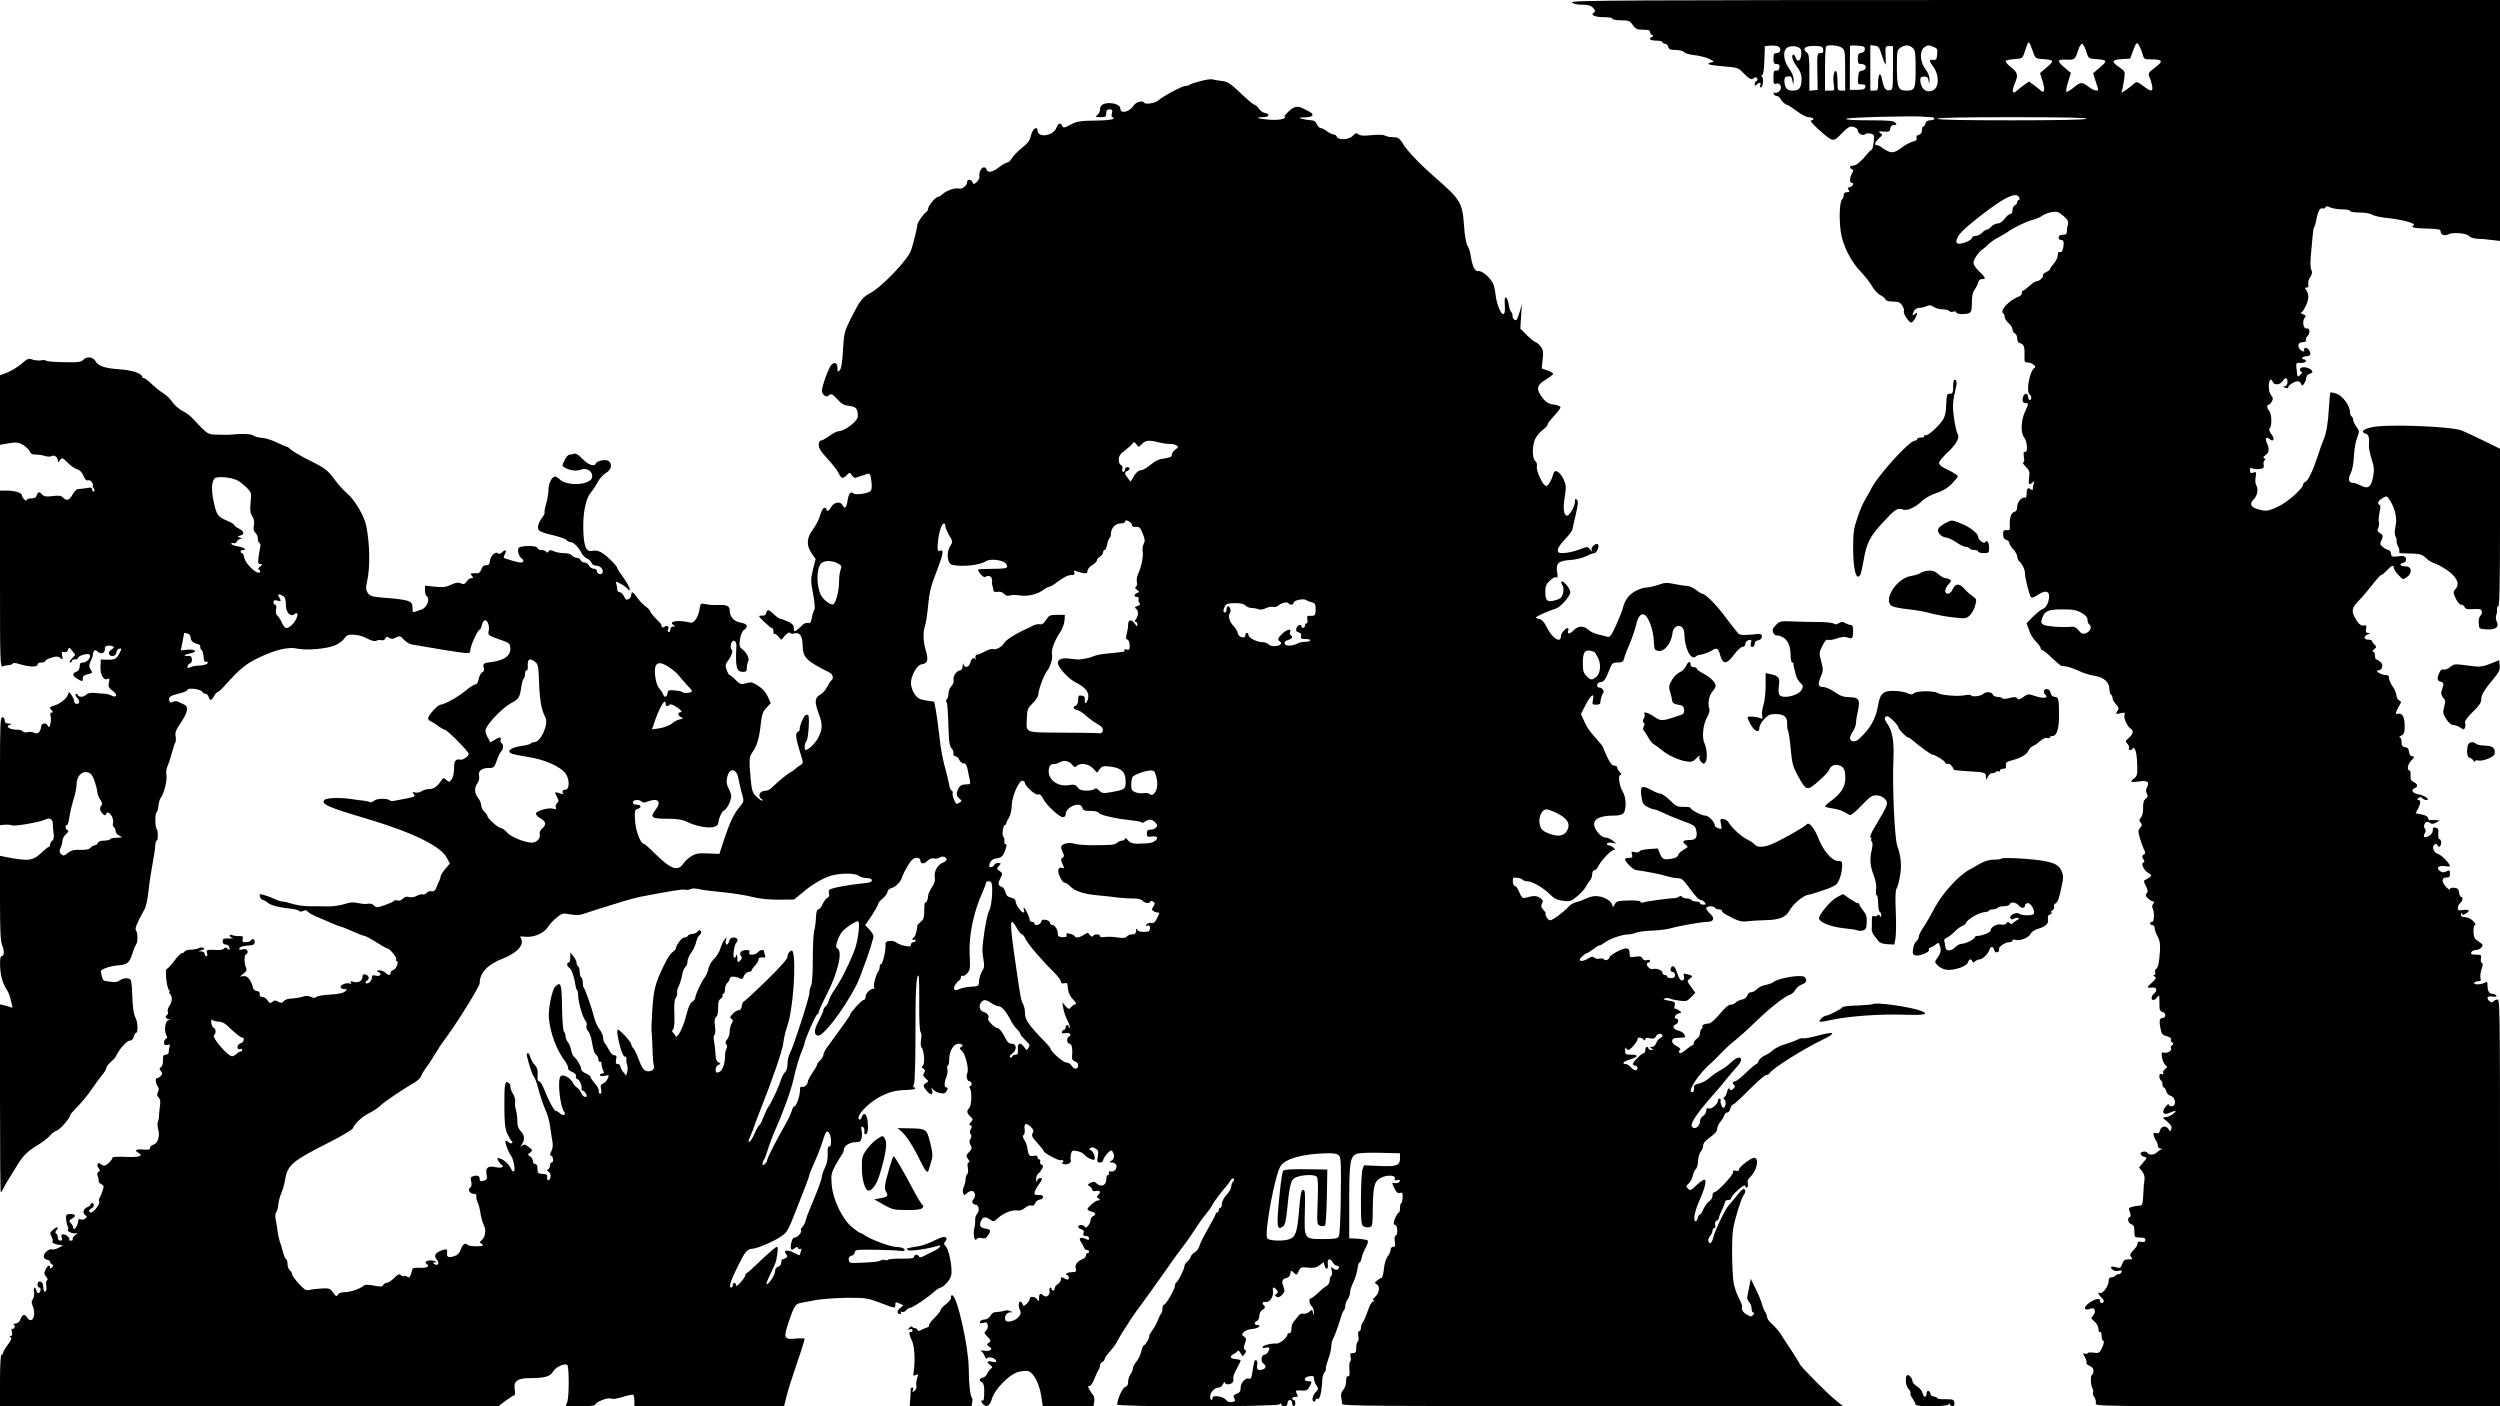 <?xml version="1.0" standalone="no"?>
<!DOCTYPE svg PUBLIC "-//W3C//DTD SVG 20010904//EN"
 "http://www.w3.org/TR/2001/REC-SVG-20010904/DTD/svg10.dtd">
<svg version="1.0" xmlns="http://www.w3.org/2000/svg"
 width="1600pt" height="900pt" viewBox="0 0 1600 900"
 preserveAspectRatio="xMidYMid meet">
<g transform="translate(0,900) scale(0.1,-0.1)"
fill="#000000" stroke="none">
<path d="M10060 8985 c8 -10 30 -15 65 -15 40 0 56 -5 71 -21 16 -17 16 -22 4
-30 -24 -15 7 -29 68 -29 28 0 52 -4 52 -10 0 -5 24 -10 54 -10 49 0 57 -3 76
-30 18 -26 28 -30 66 -30 31 0 44 -4 44 -14 0 -8 6 -17 13 -20 10 -5 10 -7 0
-12 -26 -12 -12 -24 27 -24 22 0 40 -4 40 -10 0 -5 7 -10 16 -10 9 0 18 -9 21
-20 4 -16 14 -20 48 -20 24 0 48 -6 54 -14 6 -7 35 -16 64 -19 28 -2 70 -13
92 -22 38 -18 39 -19 15 -25 -38 -9 -13 -17 84 -25 79 -6 93 -10 115 -34 47
-47 60 -55 75 -42 11 9 16 9 22 0 4 -7 2 -15 -4 -17 -7 -2 -12 -11 -12 -20 0
-12 3 -13 12 -4 17 17 31 15 24 -3 -3 -8 -2 -15 3 -15 13 0 20 54 9 68 -7 8
-7 12 0 12 7 0 12 34 14 93 l3 92 38 3 c21 2 45 -2 52 -8 18 -15 8 -40 -16
-40 -15 0 -19 -7 -19 -35 0 -29 4 -35 21 -35 15 0 20 -5 17 -22 -2 -16 -9 -22
-20 -20 -15 2 -18 -5 -18 -43 0 -41 2 -46 19 -40 28 8 40 -33 16 -51 -10 -8
-22 -11 -28 -7 -5 3 -8 0 -5 -8 3 -8 11 -14 19 -14 8 0 16 -4 19 -10 9 -19 35
-45 45 -45 5 0 34 -18 63 -40 29 -22 63 -40 77 -40 13 0 27 -4 30 -10 3 -5 -2
-10 -12 -10 -12 0 1 -17 42 -55 96 -86 97 -86 149 -32 24 26 51 47 59 47 26 0
47 -12 47 -26 0 -19 34 -36 47 -23 6 6 21 7 35 4 24 -6 25 -10 20 -53 -3 -26
-9 -49 -14 -51 -5 -1 -14 -10 -21 -18 -42 -53 -77 -83 -96 -83 -23 0 -29 -15
-8 -23 10 -3 10 -9 0 -26 -15 -25 -17 -61 -3 -61 18 0 10 -22 -10 -27 -16 -4
-18 -8 -9 -19 9 -11 7 -14 -10 -14 -14 0 -21 -6 -21 -18 0 -10 -5 -23 -11 -29
-16 -16 -20 -122 -8 -207 12 -85 65 -192 129 -256 24 -25 56 -65 70 -90 14
-25 38 -51 53 -58 16 -8 31 -20 34 -28 3 -9 20 -14 48 -14 35 0 46 -5 59 -25
9 -14 14 -30 11 -35 -9 -14 35 -79 49 -74 7 3 18 16 25 30 15 33 14 39 -4 24
-17 -15 -19 -7 -5 21 6 11 21 19 36 19 14 0 34 5 45 11 16 8 26 7 44 -5 14 -9
40 -16 59 -16 19 0 38 -5 41 -10 4 -6 15 -8 26 -5 11 4 19 2 19 -4 0 -6 15
-11 34 -11 60 0 66 6 66 72 0 43 5 68 19 86 10 15 20 36 23 47 2 13 11 20 26
19 25 -1 19 11 -30 58 -15 15 -28 36 -28 46 0 20 34 71 57 85 7 4 23 18 36 31
12 13 42 34 67 47 25 13 52 29 60 35 30 24 128 71 159 77 18 4 45 15 59 25 15
11 44 22 65 25 32 5 43 1 73 -25 29 -26 34 -36 28 -57 -4 -14 -6 -34 -6 -43 0
-10 -5 -19 -11 -19 -7 -1 -19 -2 -27 -3 -17 -1 -21 -31 -3 -31 20 0 24 -12 18
-48 -5 -25 -11 -34 -21 -30 -10 3 -14 -2 -14 -19 0 -14 -11 -38 -25 -54 -14
-16 -25 -32 -25 -37 0 -4 -11 -12 -25 -19 -13 -6 -22 -14 -20 -19 7 -10 -23
-39 -40 -39 -8 0 -29 -13 -47 -30 -18 -16 -36 -30 -40 -30 -5 0 -8 -7 -8 -15
0 -9 -8 -18 -17 -22 -64 -23 -128 -92 -102 -109 5 -3 9 -13 9 -23 0 -9 11 -27
25 -39 14 -12 25 -30 25 -41 0 -10 7 -21 15 -25 8 -3 15 -17 15 -32 0 -17 6
-28 20 -31 23 -6 29 -23 27 -81 -2 -36 1 -42 19 -42 28 0 61 -25 45 -34 -32
-20 -56 -155 -31 -171 6 -3 10 -13 10 -21 0 -8 -4 -14 -10 -14 -5 0 -10 9 -10
20 0 27 -26 26 -33 -2 -7 -26 -1 -38 19 -38 18 0 18 -2 -7 -57 -25 -54 -27
-137 -5 -162 20 -22 26 -97 7 -93 -10 2 -12 -5 -8 -33 4 -22 2 -35 -5 -35 -6
0 2 -12 17 -27 24 -24 26 -33 21 -70 -6 -44 0 -52 23 -30 11 10 13 9 7 -6 -3
-10 -6 -26 -6 -34 0 -12 -3 -13 -13 -4 -18 14 -27 4 -27 -31 0 -16 -4 -27 -8
-24 -18 11 -52 -25 -52 -56 0 -21 -6 -31 -20 -35 -20 -5 -31 -43 -27 -93 2
-20 -2 -25 -20 -23 -19 2 -23 -2 -23 -26 0 -21 6 -32 20 -36 11 -3 20 -13 20
-20 0 -8 11 -26 25 -41 14 -15 25 -35 25 -45 0 -10 6 -24 13 -31 22 -21 37
-55 37 -80 0 -31 29 -140 39 -151 5 -5 25 3 45 17 57 38 84 18 64 -48 -7 -21
-20 -38 -32 -42 -12 -4 -40 -26 -63 -49 l-43 -43 16 -45 c8 -25 28 -58 44 -73
16 -16 30 -35 30 -41 0 -7 4 -13 9 -13 6 0 34 -22 63 -50 29 -27 55 -50 58
-51 3 0 17 -2 33 -4 15 -2 51 -15 80 -28 28 -14 74 -28 101 -32 59 -8 96 -41
96 -84 0 -16 5 -33 10 -36 6 -3 10 -13 10 -22 0 -9 10 -27 22 -40 19 -21 21
-27 9 -44 -12 -20 -11 -21 20 -14 27 6 31 5 26 -10 -8 -18 18 -76 39 -88 21
-12 17 -35 -11 -59 -23 -20 -24 -23 -9 -39 9 -10 13 -23 9 -28 -3 -6 1 -11 9
-11 9 0 16 6 16 12 0 7 6 4 13 -7 8 -11 14 -53 15 -95 2 -67 0 -77 -20 -92
-31 -23 -22 -27 34 -19 52 8 67 -4 48 -40 -7 -13 -7 -25 0 -38 8 -16 6 -23 -8
-33 -12 -9 -17 -26 -16 -58 1 -27 -5 -52 -14 -62 -12 -14 -12 -20 -2 -33 10
-13 10 -19 -3 -33 -13 -14 -14 -24 -3 -62 7 -25 19 -58 26 -73 12 -24 12 -30
-1 -37 -11 -8 -12 -13 -1 -30 7 -11 8 -20 2 -20 -21 0 -3 -46 25 -64 28 -17
28 -19 11 -32 -11 -7 -24 -15 -30 -17 -7 -3 -5 -15 7 -37 14 -25 15 -36 6 -47
-10 -11 -8 -18 9 -33 12 -11 26 -20 33 -20 8 0 8 -4 -1 -15 -6 -8 -8 -20 -4
-27 14 -22 12 -88 -3 -88 -7 0 -13 -4 -13 -10 0 -5 7 -10 15 -10 8 0 15 -9 15
-20 0 -11 8 -34 18 -52 14 -24 18 -48 16 -88 -5 -82 -11 -112 -25 -121 -6 -4
-9 -14 -6 -23 4 -9 1 -16 -6 -16 -8 0 -7 -4 3 -10 12 -7 9 -14 -19 -40 -35
-30 -34 -34 7 -30 26 2 30 -21 7 -40 -18 -15 -20 -40 -4 -40 7 0 18 8 25 18
13 15 14 14 14 -13 0 -16 1 -41 1 -54 0 -15 7 -25 20 -28 23 -6 22 -38 -1 -38
-19 0 -23 -21 -12 -70 6 -33 13 -40 40 -47 19 -5 30 -13 26 -19 -4 -6 0 -15 7
-20 12 -8 12 -10 0 -18 -7 -5 -11 -13 -7 -19 9 -15 -21 -35 -43 -29 -17 4 -19
1 -14 -32 4 -20 13 -41 22 -48 14 -11 14 -13 -3 -26 -10 -8 -16 -19 -12 -25 5
-8 2 -10 -8 -6 -11 4 -16 0 -16 -14 0 -12 5 -24 10 -27 6 -3 10 -15 10 -26 0
-10 4 -19 9 -19 5 0 12 -11 15 -24 3 -14 16 -26 29 -30 32 -8 37 -66 6 -66
-10 0 -19 5 -19 11 0 7 -10 0 -21 -15 -28 -35 -13 -56 26 -38 40 18 51 14 22
-8 -14 -11 -36 -20 -48 -20 -22 0 -21 -2 11 -28 25 -22 32 -33 26 -48 -7 -18
-8 -18 -17 -1 -15 25 -47 22 -55 -7 -4 -18 -11 -22 -26 -18 -17 4 -19 2 -13
-19 4 -13 11 -28 16 -33 5 -6 9 -18 9 -28 0 -10 8 -18 18 -19 13 0 14 -2 2 -6
-8 -4 -21 -12 -28 -20 -16 -15 -48 -17 -57 -3 -9 15 -45 12 -45 -4 0 -7 10
-16 21 -19 22 -6 22 -6 -5 -37 l-26 -32 20 -25 c12 -16 17 -34 15 -51 -3 -15
-7 -58 -8 -97 -3 -61 -6 -70 -23 -71 -10 0 -31 -3 -46 -7 -25 -7 -27 -10 -17
-34 7 -19 7 -29 0 -31 -19 -6 -12 -40 9 -47 16 -5 20 -15 20 -46 0 -38 1 -39
35 -39 26 0 35 -4 35 -16 0 -12 -7 -15 -25 -12 -17 4 -25 1 -25 -9 0 -8 -6
-21 -12 -28 -39 -43 -40 -46 -28 -60 10 -13 8 -15 -18 -15 -24 0 -32 -6 -40
-30 -10 -27 -13 -28 -41 -20 -32 9 -41 0 -18 -18 7 -6 24 -8 36 -5 18 4 22 2
19 -8 -3 -8 -11 -14 -19 -14 -8 0 -17 -4 -21 -10 -4 -5 -15 -10 -25 -10 -13 0
-18 -8 -18 -27 0 -29 -40 -82 -55 -73 -18 11 -10 -12 10 -30 11 -10 17 -22 14
-26 -9 -15 -24 -10 -24 7 0 19 -32 12 -70 -15 -41 -30 -33 -53 12 -36 25 10
35 -21 14 -44 -15 -16 -14 -19 9 -39 15 -13 25 -33 25 -48 0 -14 4 -23 10 -19
6 4 10 -6 10 -24 0 -16 5 -31 11 -33 7 -2 4 -17 -7 -42 -18 -36 -21 -38 -56
-33 -21 3 -38 1 -38 -4 0 -4 -7 -6 -16 -2 -15 5 -15 3 0 -24 8 -17 13 -33 9
-36 -3 -4 6 -12 20 -18 19 -9 26 -19 25 -35 -1 -13 -6 -24 -10 -24 -11 0 -7
-73 4 -87 5 -7 7 -17 3 -23 -3 -5 0 -19 8 -31 8 -11 13 -29 10 -40 -5 -19 14
-19 1291 -19 l1296 0 0 1304 c0 1303 0 1304 -20 1299 -11 -3 -23 -10 -26 -15
-7 -11 -34 10 -34 26 0 8 11 11 31 8 22 -3 30 -1 25 7 -4 6 -15 11 -26 11 -20
0 -30 19 -30 56 0 21 -3 23 -19 14 -25 -13 -74 -13 -66 0 3 6 15 10 26 10 16
0 19 5 14 20 -3 11 0 36 7 57 9 26 10 37 2 40 -6 2 -9 15 -6 28 4 23 1 25 -32
25 -27 0 -34 3 -30 15 4 8 16 15 29 15 12 0 29 7 36 16 11 14 10 18 -6 30 -11
7 -26 18 -32 24 -16 13 -17 90 -2 90 6 0 1 11 -12 25 -14 14 -35 25 -51 25
-20 0 -28 5 -27 18 0 9 3 12 6 5 3 -10 9 -10 24 0 30 18 23 29 -16 23 -30 -5
-35 -3 -35 13 0 10 7 24 15 31 17 14 20 40 6 40 -5 0 -11 12 -13 28 -2 21 -9
28 -30 30 -17 2 -28 -1 -28 -9 0 -6 -11 0 -26 16 -30 32 -28 60 4 59 17 0 22
5 22 23 0 25 -3 27 -28 14 -12 -6 -23 -5 -36 4 -27 20 -10 38 30 32 19 -3 34
-3 34 -1 0 16 -55 73 -75 78 -27 7 -43 42 -26 59 9 9 14 8 21 -3 9 -13 11 -13
19 -1 10 15 4 41 -9 41 -4 0 -6 15 -5 34 3 27 -1 35 -16 39 -14 4 -19 0 -19
-17 0 -14 -10 -28 -25 -36 -30 -16 -40 -9 -26 18 7 12 7 22 0 29 -12 12 -1 43
15 43 7 0 16 -4 22 -9 5 -6 19 -4 34 4 l25 14 -25 2 c-14 1 -31 1 -37 0 -7 -1
-13 5 -13 13 0 9 -15 18 -40 23 l-40 8 15 29 c18 34 19 56 3 56 -9 0 -9 3 0
12 9 9 15 9 24 0 7 -7 18 -12 26 -12 30 0 -11 30 -49 36 -40 7 -53 29 -24 40
22 9 18 28 -7 39 -18 8 -22 17 -20 43 1 17 -2 32 -8 32 -17 0 -11 39 10 60 24
24 25 30 6 30 -9 0 -16 12 -18 27 -2 20 -9 29 -25 31 -18 3 -23 10 -23 33 0
16 -5 29 -12 30 -7 0 -3 5 10 11 18 9 22 19 22 60 0 57 -15 87 -42 80 -14 -3
-17 -1 -11 14 3 11 13 29 20 41 12 19 12 23 -2 30 -9 5 -17 20 -18 34 -1 13
-12 38 -24 56 -13 17 -23 41 -23 52 0 15 -6 21 -23 21 -28 0 -73 29 -45 30 26
0 34 39 11 55 -10 8 -21 15 -25 15 -5 0 -8 11 -8 25 0 14 -6 25 -12 25 -8 1
-5 7 6 15 17 13 17 15 2 30 -9 9 -16 20 -16 24 0 4 -10 7 -21 7 -31 -1 -35 22
-7 33 19 8 20 10 4 10 -14 1 -17 7 -13 27 4 21 1 25 -14 21 -19 -5 -38 12 -59
53 -22 41 -17 62 26 106 23 23 62 69 88 103 26 34 51 61 56 61 4 0 21 14 37
30 31 33 43 37 43 16 0 -8 13 -28 30 -46 29 -31 30 -31 55 -13 35 25 31 68 -7
68 -35 0 -48 14 -20 22 34 8 26 49 -8 45 -63 -8 -65 -7 -68 16 -2 12 -9 22
-15 22 -7 0 -22 8 -35 18 -21 16 -22 21 -10 46 11 26 10 30 -10 44 -17 11 -20
18 -11 33 5 11 7 28 4 38 -3 10 -1 38 4 62 6 28 7 45 1 47 -19 7 -10 28 18 44
27 16 28 16 48 -15 33 -52 47 -115 35 -166 -6 -29 -6 -51 0 -63 5 -10 9 -24 7
-31 -1 -6 3 -22 10 -35 7 -12 10 -27 7 -32 -3 -6 2 -10 12 -11 10 0 44 -1 75
-2 47 -2 62 -7 85 -29 15 -15 39 -29 53 -33 14 -3 50 -23 80 -43 64 -44 85
-89 55 -122 -16 -18 -16 -21 1 -59 11 -23 26 -41 35 -41 9 0 20 -7 23 -16 5
-12 17 -15 56 -12 40 2 50 0 53 -14 3 -10 -1 -22 -8 -28 -8 -7 -13 -27 -11
-48 2 -37 2 -37 51 -40 57 -4 82 16 64 50 -6 10 -7 29 -3 41 4 12 7 30 5 40
-1 9 3 17 8 17 8 0 11 155 11 504 l0 504 -112 55 c-62 30 -122 58 -133 62 -73
27 -481 42 -574 21 -58 -13 -75 -30 -42 -41 21 -6 26 -24 22 -77 -1 -14 7 -53
17 -86 16 -47 18 -69 11 -107 -14 -76 -32 -88 -85 -60 -16 8 -37 15 -47 15
-26 0 -31 25 -12 62 10 20 18 63 20 108 2 41 11 94 20 117 16 41 16 43 -4 72
-12 16 -21 36 -21 44 0 9 -4 19 -10 22 -5 3 -10 16 -10 27 0 40 -47 106 -86
118 -19 7 -37 10 -39 8 -3 -2 -7 -47 -10 -99 -5 -94 -17 -167 -35 -204 -5 -11
-21 -55 -34 -97 -33 -100 -64 -165 -82 -172 -8 -3 -14 -11 -14 -17 0 -24 -97
-111 -156 -139 -68 -33 -81 -35 -139 -17 -43 13 -49 34 -19 64 21 21 28 64 15
85 -7 11 -9 33 -5 55 6 33 5 35 -15 28 -17 -5 -21 -2 -21 15 0 16 4 19 16 12
8 -4 29 -6 45 -4 26 4 30 8 26 28 -2 13 1 26 7 29 7 3 7 7 -2 11 -10 5 -8 10
7 21 24 16 26 40 9 78 -13 29 -5 43 16 26 27 -23 37 -2 14 29 -16 22 -18 33
-10 42 14 17 10 94 -6 110 -14 14 -16 38 -2 38 5 0 14 9 20 21 9 16 8 24 -4
38 -9 10 -16 35 -16 59 0 41 15 57 26 27 9 -22 47 -18 62 5 17 27 32 25 32 -4
0 -15 -7 -26 -17 -28 -15 -3 -14 -5 5 -10 12 -3 20 -3 17 2 -6 10 39 40 60 40
9 0 18 -7 22 -16 6 -15 8 -15 20 2 7 10 13 26 13 37 0 10 9 21 20 24 25 7 26
19 1 33 -29 15 -61 12 -61 -5 0 -8 5 -15 11 -15 6 0 4 -7 -5 -15 -18 -18 -22
-19 -24 -2 -1 6 -3 27 -5 44 -3 31 -1 32 26 30 17 -1 32 4 34 11 3 6 -3 12
-12 12 -9 0 -13 5 -10 10 3 6 15 10 25 10 10 0 21 4 25 10 9 14 -17 49 -32 43
-7 -3 -10 -9 -7 -14 8 -13 -10 -11 -24 3 -22 22 -14 48 14 48 16 0 24 5 22 12
-3 7 1 19 9 26 20 20 17 54 -4 50 -22 -4 -31 46 -13 68 10 11 8 16 -11 23 -13
5 -19 10 -13 10 7 1 21 21 32 45 20 43 20 77 -1 104 -7 8 -5 12 6 12 10 0 13
6 10 20 -3 11 2 32 12 46 13 20 15 32 7 48 -6 14 -7 53 -1 108 5 48 9 102 11
120 1 18 5 38 8 43 4 6 11 28 15 50 9 52 23 78 40 71 8 -3 15 0 18 7 3 9 10 9
31 -1 15 -6 49 -12 76 -12 28 0 50 -4 50 -10 0 -6 27 -10 60 -10 35 0 70 -6
83 -14 12 -8 54 -17 92 -21 90 -8 191 -35 173 -46 -23 -14 -1 -20 86 -22 72
-2 86 -5 86 -18 0 -23 27 -31 52 -18 27 15 118 6 132 -13 6 -8 29 -15 51 -16
22 0 64 -4 93 -8 l52 -6 0 771 0 771 -2976 0 c-2645 0 -2975 -2 -2964 -15z
m2950 -313 c16 -46 17 -47 61 -50 76 -5 79 -10 29 -52 l-44 -38 17 -53 c17
-55 11 -81 -14 -57 -8 7 -27 23 -44 35 l-30 21 -30 -21 c-16 -12 -36 -27 -43
-34 -32 -31 -40 -11 -17 44 23 53 19 68 -26 104 -22 17 -37 35 -32 40 4 4 30
9 57 11 47 3 50 4 63 43 22 65 23 68 30 61 4 -3 14 -28 23 -54z m701 -14 c10
-37 11 -38 57 -38 73 0 79 -11 27 -50 -47 -35 -50 -41 -36 -68 4 -9 11 -32 14
-49 8 -40 -4 -42 -47 -10 -49 37 -52 37 -72 18 -11 -10 -33 -26 -48 -37 l-29
-18 7 27 c3 15 9 46 12 70 5 40 3 43 -37 70 -49 33 -43 45 25 49 l49 3 20 54
c19 49 22 52 34 35 7 -10 18 -35 24 -56z m-360 15 c15 -47 16 -48 59 -51 77
-5 80 -10 31 -52 l-45 -39 13 -41 c7 -23 15 -48 18 -56 8 -23 -25 -16 -61 11
-42 32 -49 32 -97 -7 -21 -17 -42 -29 -45 -25 -3 3 2 32 12 63 l18 57 -44 37
c-48 41 -44 52 20 48 46 -2 52 2 70 60 7 23 18 42 25 42 6 0 18 -21 26 -47z
m-1828 14 c11 -18 4 -70 -11 -75 -7 -2 -16 5 -19 17 -3 12 -9 21 -14 21 -18 0
-8 -38 21 -76 20 -27 30 -51 30 -77 0 -57 -14 -77 -55 -77 -24 0 -38 6 -45 19
-15 30 -13 71 5 71 8 0 18 1 23 2 4 1 10 -11 13 -28 l7 -29 1 33 c1 21 -9 46
-29 74 -39 53 -42 119 -7 136 25 12 68 6 80 -11z m145 -4 c3 -18 -2 -23 -18
-23 -20 0 -21 -4 -19 -117 l2 -118 -27 -3 -26 -3 0 117 c0 97 -3 119 -17 129
-32 23 -9 43 49 41 47 -1 53 -4 56 -23z m119 12 c20 -14 22 -24 22 -145 l0
-130 -24 0 c-24 0 -25 3 -25 59 0 33 -4 62 -9 65 -14 9 -22 -39 -15 -84 6 -40
6 -40 -25 -40 l-31 0 0 138 c0 76 3 142 7 145 12 13 78 7 100 -8z m148 -10 c0
-13 -8 -21 -22 -23 -19 -3 -23 -10 -23 -38 0 -30 3 -34 25 -34 33 0 35 -37 3
-42 -19 -2 -24 -10 -26 -45 -3 -41 -2 -43 23 -43 20 0 26 -4 23 -17 -3 -14
-14 -18 -51 -18 l-48 0 0 138 c0 75 1 139 1 143 0 3 21 4 48 2 39 -3 47 -6 47
-23z m99 -10 c5 -16 15 -46 22 -65 14 -35 14 -34 12 30 -3 63 -2 65 22 65 l25
0 0 -140 c0 -136 -1 -140 -22 -143 -25 -4 -38 15 -48 71 -10 51 -25 37 -25
-24 0 -46 -2 -49 -25 -49 l-25 0 0 146 0 145 27 -3 c21 -2 30 -11 37 -33z
m208 18 c15 -14 18 -32 18 -133 0 -129 -5 -140 -58 -140 -54 0 -61 19 -62 147
0 104 1 113 22 127 29 21 57 20 80 -1z m133 7 c23 -9 26 -15 23 -47 -3 -33 -6
-38 -25 -36 -29 3 -29 -5 2 -47 34 -46 36 -123 2 -144 -43 -29 -87 4 -87 65 0
13 7 19 24 19 19 0 26 -6 29 -27 4 -26 4 -25 6 5 1 23 -8 45 -26 69 -35 46
-39 116 -9 139 24 17 27 17 61 4z m-14 -450 c11 0 19 -4 19 -10 0 -5 -12 -10
-26 -10 -17 0 -28 -6 -31 -20 -3 -11 -9 -20 -14 -20 -5 0 -9 -11 -9 -24 0 -15
-7 -26 -20 -29 -13 -3 -18 -11 -14 -21 4 -11 -2 -17 -23 -22 -15 -4 -41 -17
-58 -29 -55 -41 -71 -46 -102 -33 -15 7 -34 18 -41 25 -7 7 -20 13 -28 13 -21
0 -17 18 12 45 24 22 24 24 7 34 -15 10 -11 11 22 9 35 -3 40 0 43 20 2 14 10
22 24 22 17 0 18 2 8 15 -10 12 -42 15 -168 15 -102 0 -153 3 -146 10 9 9 431
20 498 13 16 -2 37 -3 47 -3z m994 -10 c-4 -6 -175 -10 -481 -10 -309 0 -474
3 -474 10 0 7 167 10 481 10 317 0 478 -3 474 -10z m-431 -506 c3 -8 1 -14 -4
-14 -6 0 -10 -6 -10 -14 0 -8 -7 -16 -15 -20 -8 -3 -15 -17 -15 -31 0 -15 -6
-25 -14 -25 -8 0 -24 -13 -36 -30 -13 -18 -30 -30 -44 -30 -13 0 -31 -9 -41
-20 -10 -11 -23 -20 -30 -20 -7 0 -20 -9 -30 -20 -10 -11 -29 -20 -42 -20 -12
0 -23 -6 -23 -13 0 -13 -53 -37 -83 -37 -24 0 -21 28 7 64 31 41 217 186 286
223 56 30 84 32 94 7z m397 -2656 c27 -15 39 -28 39 -44 0 -13 5 -26 10 -29
20 -13 10 -45 -17 -56 -24 -9 -30 -7 -49 16 -14 17 -29 26 -45 24 -62 -6 -167
2 -183 14 -14 10 -15 17 -6 41 17 47 37 55 129 56 67 0 91 -4 122 -22z"/>
<path d="M7683 8481 c-34 -9 -65 -19 -69 -23 -4 -5 -17 -8 -28 -8 -20 0 -144
-66 -176 -95 -18 -15 -79 -25 -86 -13 -11 17 -52 7 -68 -17 -29 -43 -86 -56
-86 -19 0 19 -32 34 -72 34 -38 0 -58 -15 -58 -43 0 -11 -8 -26 -17 -33 -16
-12 -14 -13 20 -14 33 0 37 3 37 25 0 19 5 25 21 25 18 0 20 -4 15 -25 -4 -15
-2 -25 4 -25 6 0 8 -4 5 -10 -3 -5 -40 -10 -83 -11 -134 -2 -146 -4 -191 -27
-39 -21 -45 -22 -53 -8 -13 24 -24 20 -38 -14 -22 -52 -120 -64 -120 -14 0 8
-4 14 -9 14 -14 0 -28 -23 -36 -58 -5 -22 -21 -43 -53 -67 -25 -20 -54 -49
-64 -65 -10 -17 -24 -30 -31 -30 -7 0 -31 -13 -53 -30 -43 -33 -72 -38 -80
-15 -14 36 -52 -2 -46 -46 2 -8 -6 -24 -17 -34 -19 -16 -21 -16 -27 -1 -8 20
-34 21 -34 2 0 -23 -31 -48 -52 -43 -25 7 -77 -11 -104 -34 -11 -11 -25 -19
-31 -19 -15 0 -63 -58 -63 -75 0 -8 -6 -18 -12 -22 -18 -11 -58 -70 -58 -84 0
-22 -31 -143 -43 -170 -30 -65 -187 -228 -258 -265 -50 -27 -66 -48 -122 -159
-43 -87 -45 -94 -52 -205 -4 -79 -11 -120 -21 -130 -12 -12 -14 -11 -14 12 0
35 -18 45 -40 22 -17 -19 -60 -137 -60 -166 0 -9 7 -21 15 -28 12 -10 18 -10
31 1 14 11 21 8 52 -25 27 -31 44 -40 78 -44 43 -5 54 -17 54 -67 0 -31 -85
-95 -125 -95 -8 0 -34 -13 -57 -30 -22 -16 -47 -30 -55 -30 -8 0 -13 -11 -13
-28 0 -21 15 -44 55 -87 30 -32 62 -73 71 -91 19 -39 27 -41 53 -15 19 19 20
19 33 -1 11 -16 19 -19 34 -13 10 5 24 10 29 10 6 1 18 5 28 10 24 10 29 3 35
-53 3 -34 0 -52 -9 -57 -23 -15 -94 -24 -106 -13 -19 16 -31 1 -39 -47 -7 -48
-17 -56 -33 -26 -14 25 -55 17 -72 -15 -13 -24 -29 -32 -29 -14 0 6 -6 10 -14
10 -8 0 -19 -20 -27 -47 -7 -27 -28 -67 -46 -91 -41 -54 -44 -102 -8 -154 l25
-36 -17 -67 c-15 -63 -15 -73 1 -157 10 -56 13 -94 8 -101 -5 -7 -13 -29 -16
-50 -6 -31 -11 -38 -25 -34 -10 2 -26 -3 -34 -12 -21 -22 -45 -41 -52 -41 -3
0 -5 10 -5 23 0 16 -11 27 -39 40 -20 9 -42 17 -48 17 -5 0 -25 14 -43 31 -25
25 -34 28 -41 18 -5 -8 -9 -17 -9 -21 0 -5 -11 -8 -25 -8 -24 0 -23 -2 16 -40
23 -22 45 -40 50 -40 5 0 9 -10 9 -22 0 -12 3 -19 6 -15 4 3 15 -4 25 -16 l19
-22 24 27 c15 17 28 24 31 18 4 -6 15 -8 25 -5 38 12 56 -13 57 -78 3 -77 21
-95 173 -172 21 -10 27 -40 10 -50 -5 -3 -17 -22 -26 -41 -9 -19 -30 -42 -45
-50 -35 -18 -37 -47 -9 -122 25 -66 25 -95 -1 -149 -18 -37 -64 -83 -83 -83
-11 0 -6 46 5 57 13 13 22 160 11 167 -5 3 -12 2 -18 -2 -13 -9 -39 -74 -36
-88 1 -7 -4 -14 -11 -17 -18 -7 -15 -40 12 -127 23 -71 23 -75 6 -85 -10 -5
-26 -17 -35 -26 -10 -9 -22 -18 -28 -20 -15 -6 -81 -59 -113 -91 -15 -16 -34
-28 -42 -28 -28 0 -47 -12 -47 -30 0 -10 6 -20 13 -23 6 -2 9 -7 6 -11 -3 -3
-19 8 -36 24 -27 26 -31 39 -38 107 -12 130 -11 151 12 181 27 37 43 89 52
180 7 60 13 78 36 102 l28 30 -19 41 c-12 28 -33 52 -62 70 -38 24 -47 26 -77
16 -32 -9 -37 -8 -67 21 -17 18 -35 32 -39 32 -4 0 -12 14 -18 32 -10 27 -9
36 7 58 25 33 35 67 24 74 -5 3 -7 17 -4 31 7 38 37 29 35 -10 -7 -137 0 -165
43 -165 20 0 24 5 24 28 0 15 4 33 9 41 10 16 -12 57 -42 79 -15 11 -17 22
-11 60 4 28 14 52 25 60 31 21 22 40 -20 47 -44 7 -71 38 -71 79 0 29 -21 37
-80 34 -19 -2 -51 1 -71 5 -36 7 -36 7 -42 -32 -6 -47 -36 -92 -57 -86 -75 19
-147 10 -110 -15 13 -8 12 -10 -2 -10 -11 0 -18 -8 -18 -21 0 -11 -5 -17 -10
-14 -6 4 -8 11 -5 16 11 16 -5 31 -20 19 -9 -8 -15 -8 -20 0 -3 5 -4 10 -1 10
2 0 -13 18 -35 40 -21 21 -39 44 -39 49 0 5 -13 19 -28 30 -16 11 -40 36 -53
55 -27 40 -39 45 -39 17 0 -10 -7 -22 -16 -25 -19 -7 -17 -8 -33 22 -6 12 -18
22 -26 22 -8 0 -15 9 -15 19 0 11 -3 27 -6 36 -6 16 -4 16 27 -1 19 -9 39 -24
46 -33 11 -15 12 -15 13 0 0 9 -18 41 -40 72 -22 30 -40 59 -40 63 0 12 -74
85 -104 100 -16 9 -38 13 -53 9 -42 -10 -56 23 -60 134 -3 110 16 202 50 241
12 14 31 43 42 64 11 22 35 48 53 59 34 20 43 55 18 76 -17 14 -76 3 -83 -16
-9 -23 -51 -7 -89 34 -22 23 -39 33 -50 29 -8 -3 -22 -6 -30 -6 -8 0 -22 -16
-31 -36 -17 -34 -17 -36 2 -47 30 -18 77 -24 102 -13 34 14 73 -7 73 -39 0
-21 -8 -29 -37 -42 -50 -20 -137 -12 -167 16 -12 12 -27 21 -34 21 -20 0 -42
-44 -42 -86 0 -22 -7 -63 -15 -89 -8 -27 -12 -52 -10 -56 3 -3 -4 -17 -14 -30
-26 -34 -35 -68 -22 -83 7 -8 46 -22 89 -31 42 -10 82 -24 88 -31 6 -8 19 -14
29 -14 17 0 51 -36 70 -75 6 -11 20 -24 33 -30 12 -5 25 -18 28 -27 3 -11 15
-18 28 -18 28 0 50 -24 42 -45 -6 -18 -36 -9 -36 11 0 8 -9 14 -20 14 -10 0
-24 9 -30 20 -6 11 -19 20 -29 20 -11 0 -21 7 -25 15 -3 8 -14 15 -24 15 -11
0 -25 7 -32 15 -7 9 -29 15 -51 15 -21 0 -50 5 -64 12 -21 9 -28 9 -34 -1 -6
-9 -11 -10 -15 -2 -4 6 -18 11 -32 11 -13 0 -24 6 -24 13 0 16 -104 17 -120 1
-12 -12 1 -57 19 -69 17 -10 13 -25 -6 -25 -9 0 -33 5 -52 11 -20 7 -42 13
-49 15 -10 3 -10 8 -2 25 15 27 6 36 -16 15 -11 -12 -20 -14 -29 -6 -15 13
-48 -21 -50 -53 -1 -12 -7 -23 -13 -23 -7 -1 -17 -2 -22 -3 -6 0 -15 -12 -20
-26 -5 -14 -16 -25 -22 -24 -7 1 -21 1 -32 0 -15 -1 -16 -4 -6 -16 10 -12 10
-15 -3 -15 -9 0 -23 -10 -31 -22 -12 -17 -19 -20 -37 -11 -17 7 -32 5 -62 -9
-32 -16 -51 -18 -103 -13 l-64 7 0 -30 c0 -17 5 -34 10 -37 26 -16 2 -77 -35
-87 -11 -3 -28 -9 -37 -13 -15 -6 -18 -2 -18 23 0 48 -14 53 -198 68 -62 5
-75 10 -89 30 -12 20 -13 32 -4 71 21 90 18 241 -5 358 -13 62 -70 160 -118
203 -33 29 -56 55 -97 109 -33 44 -55 60 -141 103 -57 28 -112 60 -124 71 -11
10 -23 19 -27 19 -4 0 -33 13 -65 28 -32 16 -76 29 -96 30 -21 1 -45 7 -53 14
-13 11 -73 14 -138 7 -11 -2 -50 -2 -87 -1 -73 2 -65 -3 -171 110 -12 13 -38
32 -59 42 -20 11 -45 32 -57 47 -30 40 -35 45 -76 73 -21 14 -52 40 -70 58
-18 17 -38 32 -44 32 -6 0 -11 4 -11 9 0 21 -69 43 -150 48 -89 6 -133 21
-149 52 -15 27 -57 32 -77 9 -15 -16 -31 -18 -126 -16 -60 1 -111 5 -114 10
-3 4 -16 5 -29 2 -14 -3 -38 -1 -55 4 -27 10 -34 8 -73 -27 -24 -20 -65 -45
-90 -55 l-47 -18 0 -222 0 -223 56 10 c47 8 61 6 89 -9 18 -10 38 -28 44 -41
8 -17 18 -23 38 -22 16 0 42 -3 59 -9 17 -5 37 -6 45 -1 16 10 39 -7 39 -29 0
-13 3 -12 14 3 13 18 15 18 50 -17 20 -20 47 -39 61 -42 16 -4 30 -19 39 -41
10 -24 20 -33 30 -29 8 3 19 -3 26 -15 6 -12 8 -21 4 -21 -3 0 -1 -6 5 -14 8
-10 9 -16 1 -21 -5 -3 -10 1 -10 11 0 14 -7 16 -37 10 -21 -3 -45 -6 -54 -6
-9 0 -24 -16 -35 -35 -20 -38 -37 -43 -61 -19 -12 12 -27 14 -67 9 -41 -5 -55
-3 -65 9 -18 21 -28 20 -36 -4 -4 -14 -15 -20 -36 -20 -16 0 -29 -5 -29 -11 0
-6 -7 -4 -15 5 -8 8 -15 20 -15 26 0 16 -45 30 -96 30 l-44 0 0 -566 c0 -535
1 -566 18 -559 9 5 26 8 37 8 11 1 23 5 26 10 4 6 22 4 44 -3 58 -19 115 -21
115 -4 0 8 10 14 25 14 14 0 25 4 25 10 0 5 18 15 40 21 32 10 42 9 56 -2 16
-13 17 -11 12 14 -5 24 -3 28 13 24 12 -3 20 2 24 14 6 18 8 18 27 -6 l20 -26
-23 -25 c-12 -13 -17 -24 -11 -24 7 0 12 5 12 10 0 6 9 10 20 10 11 0 20 4 20
9 0 14 62 33 73 22 14 -14 -15 -51 -40 -51 -18 0 -23 -6 -23 -25 0 -15 -7 -28
-17 -32 -32 -12 -32 -27 -2 -45 37 -22 39 -22 39 1 0 13 9 21 30 26 34 7 34 8
18 34 -9 15 -9 26 2 48 7 15 14 36 15 45 2 26 14 33 27 20 25 -25 54 -12 49
21 -2 12 27 20 46 12 16 -6 16 -8 -4 -23 -15 -11 -20 -21 -14 -30 12 -20 46
-10 46 13 0 11 8 21 18 23 17 4 17 2 3 -26 -20 -40 -30 -45 -80 -44 l-41 1 -2
-48 c-2 -52 23 -91 48 -75 9 5 11 -1 6 -24 -5 -27 -2 -34 24 -53 34 -24 27
-49 -8 -30 -11 5 -28 10 -39 11 -10 0 -39 2 -63 5 -29 3 -48 -1 -58 -10 -18
-18 -50 -19 -56 -2 -2 6 -8 9 -12 5 -4 -4 0 -15 9 -24 9 -9 15 -21 13 -28 -6
-17 -32 -13 -32 5 0 9 -8 27 -17 40 -17 24 -17 24 -23 3 -8 -25 -53 -60 -89
-70 -29 -7 -32 -14 -14 -32 9 -9 9 -12 -1 -12 -9 0 -11 -8 -7 -23 7 -31 -7
-88 -17 -64 -9 24 -42 22 -44 -4 -3 -33 -22 -50 -44 -39 -10 6 -29 8 -43 4
-13 -3 -27 -1 -30 5 -4 6 -20 11 -36 11 -52 0 -82 23 -42 33 10 3 6 5 -10 6
-21 1 -28 6 -28 21 0 11 -7 20 -15 20 -13 0 -15 -45 -15 -345 l0 -346 33 3
c18 1 37 -1 43 -4 13 -9 183 21 214 37 29 15 49 1 48 -31 0 -11 2 -36 5 -56 4
-25 1 -41 -9 -49 -8 -6 -14 -18 -14 -25 0 -8 -3 -14 -7 -14 -5 0 -25 -16 -46
-36 -57 -54 -82 -57 -229 -29 l-38 8 0 -270 c0 -217 3 -278 15 -306 14 -35 12
-67 -6 -67 -13 0 -11 -96 3 -144 6 -22 20 -53 29 -67 10 -14 20 -37 23 -50 3
-13 8 -35 12 -48 6 -21 5 -23 -12 -16 -10 4 -29 10 -42 12 l-22 5 0 -601 c0
-330 2 -601 5 -601 3 0 10 10 16 23 5 12 24 45 42 73 18 28 41 66 52 84 31 52
65 85 127 122 32 19 66 46 78 60 11 14 30 28 43 32 20 5 87 82 87 101 0 3 22
29 49 56 27 27 66 75 87 107 22 31 51 72 66 90 16 18 28 39 28 46 0 8 13 25
28 38 15 13 31 30 34 38 15 38 70 100 88 100 13 0 22 9 26 25 3 14 10 25 15
25 13 0 11 67 -2 92 -14 27 -20 68 -23 158 -1 41 -5 81 -9 88 -11 16 -47 15
-71 -3 -14 -10 -32 -13 -60 -8 -49 7 -45 3 -56 42 -8 29 -7 32 25 45 18 8 57
16 84 18 57 4 70 16 91 83 7 22 16 44 21 50 12 12 11 79 -1 91 -9 9 7 49 56
137 9 16 19 65 24 110 4 45 16 125 26 177 10 52 18 107 18 123 1 15 4 27 9 27
4 0 7 15 7 33 0 19 -3 37 -7 41 -11 11 -12 100 -1 107 5 3 10 22 12 42 2 20 8
43 15 51 20 24 43 116 36 146 -4 18 0 42 9 62 8 18 20 56 27 83 7 28 16 55 20
61 5 6 6 25 3 42 -5 24 2 41 36 91 42 63 48 98 20 111 -8 4 -24 12 -36 17 -13
7 -26 7 -37 1 -13 -7 -19 -5 -23 7 -9 23 5 33 64 47 29 7 52 17 52 23 0 15 83
5 93 -11 4 -8 14 -14 22 -14 7 0 17 -9 20 -20 8 -27 19 -25 35 5 7 14 17 25
22 25 5 0 28 21 51 47 96 107 134 137 222 178 103 48 181 66 236 54 57 -13
191 -2 244 21 23 10 49 29 58 43 14 21 24 26 59 25 25 0 62 -10 87 -24 28 -15
50 -20 59 -15 8 5 23 6 33 4 11 -3 21 1 25 10 5 13 9 14 24 5 15 -9 25 -9 44
2 24 12 28 11 50 -13 13 -14 35 -28 48 -31 83 -15 282 -48 326 -53 49 -5 52
-4 52 16 0 26 48 131 59 131 5 0 11 14 15 30 3 17 12 30 21 30 17 0 30 -41 22
-70 -6 -24 1 -29 77 -55 53 -18 59 -23 62 -50 5 -49 -37 -82 -121 -92 -51 -6
-56 -10 -49 -37 4 -16 0 -25 -10 -29 -8 -3 -18 -22 -22 -41 -4 -22 -12 -36
-21 -36 -8 0 -37 -18 -63 -40 -47 -40 -137 -90 -161 -90 -16 0 -79 -68 -79
-87 0 -7 8 -17 18 -20 9 -4 31 -17 48 -30 17 -13 35 -23 40 -23 15 0 154 -140
154 -155 0 -15 -39 -41 -54 -37 -28 8 -41 -9 -40 -55 0 -29 -6 -57 -15 -70
-15 -20 -17 -20 -34 -5 -18 16 -20 15 -32 -3 -28 -40 -49 -55 -79 -55 -17 0
-39 -7 -49 -14 -10 -8 -28 -11 -40 -8 -19 5 -20 3 -9 -10 12 -15 6 -18 -45
-28 -32 -6 -67 -13 -79 -15 -12 -3 -24 -2 -28 2 -15 15 -87 14 -102 -2 -9 -8
-20 -12 -26 -9 -6 4 -25 8 -42 10 -17 1 -51 6 -76 10 -70 11 -160 8 -173 -5
-25 -26 20 -47 258 -117 306 -91 487 -179 525 -255 l19 -36 -29 -34 c-16 -19
-29 -40 -30 -47 0 -7 -4 -20 -9 -30 -5 -9 -14 -29 -19 -44 -8 -19 -16 -25 -30
-22 -10 3 -24 -1 -31 -10 -7 -8 -18 -13 -25 -10 -7 3 -25 -2 -40 -10 -17 -9
-37 -11 -49 -7 -14 5 -26 2 -38 -10 -11 -11 -25 -16 -35 -12 -9 3 -19 2 -23
-3 -3 -5 -30 -17 -59 -27 -48 -17 -54 -17 -69 -2 -9 10 -25 14 -37 11 -11 -3
-39 -1 -63 4 -32 8 -53 6 -88 -6 -25 -8 -72 -15 -103 -15 -31 1 -87 1 -125 1
-37 1 -86 8 -108 16 -23 7 -50 14 -59 14 -10 0 -31 6 -47 14 -35 17 -96 37
-100 32 -7 -6 9 -36 20 -36 6 0 18 -7 28 -16 19 -17 73 -32 147 -39 25 -3 50
-9 55 -14 6 -6 17 -7 27 -1 12 7 21 5 29 -4 6 -7 30 -21 53 -31 24 -10 67 -28
96 -41 29 -13 57 -24 61 -24 5 0 39 -13 76 -30 37 -16 72 -30 78 -30 7 0 40
-18 75 -40 34 -22 66 -40 71 -40 15 0 63 -59 57 -69 -4 -6 -3 -11 2 -11 17 0
-1 -53 -19 -57 -11 -3 -19 -12 -19 -19 0 -18 -15 -18 -34 1 -8 8 -25 15 -38
15 -21 -1 -21 -2 -5 -11 24 -14 11 -30 -19 -23 -20 5 -24 2 -24 -15 0 -11 -9
-25 -20 -31 -20 -11 -30 3 -10 15 17 10 11 32 -10 38 -14 4 -20 0 -20 -13 0
-27 -24 -42 -56 -34 -21 5 -25 4 -19 -6 5 -8 4 -11 -3 -6 -17 10 -62 -4 -62
-20 0 -8 10 -14 22 -14 20 0 21 -2 7 -15 -10 -10 -41 -17 -93 -20 -43 -2 -84
-9 -91 -15 -10 -8 -19 -8 -35 0 -11 6 -31 8 -43 4 -23 -8 -55 -13 -97 -16 -14
-2 -30 -9 -36 -17 -8 -11 -15 -11 -33 -2 -18 10 -26 10 -38 -1 -13 -11 -18 -9
-31 10 -8 12 -23 22 -34 22 -12 0 -18 6 -16 18 2 11 -4 18 -20 20 -12 2 -22
11 -23 20 0 9 -9 31 -18 47 -13 22 -25 29 -42 28 l-24 -3 24 19 c18 14 22 23
16 37 -14 32 -13 83 1 88 8 3 11 12 8 21 -4 10 -14 13 -31 9 -19 -5 -24 -3
-21 7 3 9 22 15 51 17 39 3 47 6 47 23 0 20 -15 26 -25 9 -3 -5 -18 -10 -32
-10 -20 0 -24 4 -20 20 4 17 1 20 -21 19 -15 -1 -35 2 -45 6 -10 4 -17 3 -17
-3 0 -6 8 -13 18 -15 9 -3 -1 -4 -23 -3 -34 1 -40 -2 -40 -19 0 -13 7 -20 20
-20 12 0 21 -8 23 -20 4 -16 2 -17 -11 -7 -11 9 -17 10 -22 2 -4 -6 -23 -11
-44 -10 -67 3 -73 2 -66 -20 4 -11 2 -20 -4 -20 -6 0 -11 7 -11 15 0 9 -10 15
-22 16 -22 1 -22 1 2 8 17 5 21 9 13 14 -7 5 -21 4 -30 -1 -10 -5 -34 -10 -53
-10 -19 0 -36 -6 -38 -11 -2 -6 -10 -11 -17 -11 -7 0 -30 -22 -50 -50 -20 -27
-41 -50 -47 -50 -14 0 -2 -118 13 -136 6 -8 8 -14 3 -14 -4 0 -3 -5 4 -12 17
-17 15 -49 -4 -76 -9 -13 -13 -29 -10 -37 3 -8 1 -17 -4 -20 -15 -10 -12 -23
8 -28 14 -4 15 -5 1 -6 -21 -1 -31 -67 -15 -95 8 -14 8 -20 -1 -23 -7 -3 -13
-14 -13 -25 0 -16 5 -19 21 -15 15 4 19 2 15 -10 -3 -8 -6 -23 -6 -34 0 -12
-7 -19 -19 -19 -15 0 -19 -7 -18 -36 1 -20 -5 -39 -13 -44 -11 -7 -11 -11 -1
-24 11 -13 11 -19 1 -31 -7 -8 -18 -15 -25 -15 -14 0 -9 -36 7 -57 6 -7 5 -19
-1 -32 -8 -15 -7 -23 4 -34 10 -10 13 -27 9 -53 -3 -22 -6 -53 -7 -71 -1 -17
-5 -34 -8 -37 -3 -4 -1 -24 4 -46 12 -44 -4 -90 -36 -98 -9 -2 -17 -11 -17
-19 0 -11 -11 -13 -45 -10 -46 4 -58 -5 -29 -21 36 -20 3 -30 -81 -26 -47 2
-85 0 -85 -4 0 -15 -37 -52 -52 -52 -8 0 -19 5 -25 11 -16 16 -28 -8 -12 -27
10 -13 10 -17 -1 -24 -8 -5 -10 -14 -5 -26 5 -11 7 -24 6 -31 -1 -7 7 -17 18
-22 17 -9 17 -14 7 -43 -6 -18 -15 -39 -19 -46 -5 -6 -5 -16 -2 -22 8 -12 -35
-70 -52 -70 -18 0 -16 19 2 26 17 7 21 34 5 34 -5 0 -10 -4 -10 -9 0 -5 -9
-12 -19 -16 -26 -8 -36 -37 -16 -51 13 -10 13 -13 1 -23 -7 -6 -21 -9 -30 -5
-11 4 -16 1 -16 -13 0 -23 -29 -66 -30 -44 0 8 -7 22 -16 32 -14 16 -14 18 5
29 30 16 26 30 -8 30 -27 0 -30 -3 -28 -33 2 -17 6 -38 10 -44 5 -7 5 -18 2
-23 -8 -12 34 -29 55 -22 8 2 5 -3 -8 -12 -12 -10 -20 -22 -17 -27 4 -5 -2 -9
-11 -9 -10 0 -15 3 -11 6 9 9 -19 34 -38 34 -12 0 -15 -6 -10 -20 5 -14 2 -20
-9 -20 -9 0 -16 8 -16 19 0 11 -5 23 -10 26 -8 5 -7 11 1 21 19 23 4 26 -21 4
-21 -18 -22 -23 -10 -44 7 -13 10 -29 6 -34 -3 -5 10 -13 30 -17 l37 -6 -28
-15 c-16 -8 -34 -13 -41 -10 -18 7 -54 -22 -54 -44 0 -11 8 -20 20 -22 12 -2
20 -7 20 -12 -1 -5 4 -12 12 -17 10 -6 10 -11 0 -21 -9 -9 -12 -9 -12 0 0 21
-16 13 -29 -14 -10 -22 -9 -30 4 -44 10 -12 13 -20 6 -24 -6 -4 -8 -20 -5 -35
4 -16 1 -32 -5 -35 -10 -7 -12 -2 -15 37 -2 29 -36 36 -36 7 0 -11 5 -20 10
-20 13 0 13 -27 -1 -35 -6 -4 -13 2 -16 14 -8 32 -20 25 -15 -9 2 -17 -1 -37
-8 -45 -9 -11 -10 -22 -1 -42 26 -64 -5 -124 -37 -73 -15 24 -29 18 -42 -16
-6 -15 -18 -24 -32 -25 -13 0 -18 -3 -11 -5 7 -3 9 -12 6 -20 -3 -7 -9 -11
-14 -8 -6 3 -7 -5 -3 -20 4 -18 2 -26 -7 -26 -11 0 -11 -2 -1 -8 9 -6 5 -18
-18 -48 -16 -21 -30 -45 -30 -51 0 -7 -4 -13 -10 -13 -6 0 -10 -62 -10 -165
l0 -165 1595 0 1595 0 46 35 c25 19 50 35 55 35 5 0 7 17 3 39 -8 51 18 71 96
71 96 0 131 10 149 41 16 29 72 56 91 44 13 -8 13 -205 0 -239 l-10 -26 95 0
c59 0 95 4 95 10 0 17 83 49 101 39 9 -5 39 -1 75 11 32 10 62 16 67 13 4 -2
7 -20 7 -39 l0 -34 479 0 479 0 13 52 c6 29 25 91 41 138 42 122 78 234 78
242 0 3 -26 4 -58 1 -76 -7 -80 2 -42 113 34 101 41 110 83 117 18 4 61 11 97
18 36 6 121 12 190 13 114 1 132 -2 200 -27 112 -43 110 -42 110 -18 0 19 2
19 26 9 l26 -12 -22 -18 c-21 -17 -20 -38 1 -38 6 0 7 4 4 10 -3 5 0 7 8 4 8
-3 20 2 27 11 7 8 18 15 25 15 15 0 111 64 154 103 17 15 36 27 43 27 6 0 24
14 40 32 20 23 28 42 28 68 0 59 -19 142 -36 162 -14 15 -15 20 -4 33 9 11 10
19 3 26 -7 7 -29 1 -70 -19 -33 -17 -77 -33 -99 -37 -84 -13 -90 -16 -72 -26
15 -8 123 7 192 28 29 8 9 -17 -28 -34 -17 -8 -44 -21 -60 -30 -21 -11 -31
-13 -34 -5 -5 16 -32 15 -32 -1 0 -10 -21 -13 -81 -12 -44 0 -83 -3 -85 -7 -3
-4 -11 -5 -19 -2 -8 3 -20 2 -27 -2 -14 -9 -39 -12 -138 -16 -60 -3 -65 -1
-68 18 -2 15 3 23 17 27 12 3 21 12 21 21 0 10 10 17 28 17 51 3 227 -1 260
-6 17 -3 32 -1 32 4 0 12 -25 21 -58 21 -31 0 -156 46 -194 72 -14 10 -29 18
-34 18 -4 0 -26 16 -50 35 -63 52 -123 176 -131 271 -5 67 -4 75 26 130 18 32
37 63 42 68 5 6 9 18 9 27 0 25 38 49 76 49 26 0 33 5 38 25 4 14 3 37 0 51
-5 20 -3 25 7 22 8 -3 13 -15 11 -26 -2 -12 1 -22 6 -22 15 0 20 33 15 84 -6
48 -26 62 -38 26 -4 -11 -10 -18 -15 -15 -28 17 53 105 132 146 63 32 102 42
170 43 25 1 50 4 54 8 4 5 2 8 -4 8 -8 0 -9 7 -2 25 5 14 9 151 9 313 -1 270
5 387 20 378 3 -2 5 -83 4 -180 -1 -106 3 -178 9 -182 5 -3 7 -23 3 -45 -4
-22 -3 -45 3 -52 16 -20 23 -102 9 -116 -9 -9 -9 -14 3 -21 12 -7 12 -14 4
-27 -9 -14 -6 -21 10 -35 20 -17 20 -19 4 -28 -23 -14 -23 -22 6 -55 24 -28
41 -22 30 12 -6 17 -6 17 7 1 8 -10 28 -21 46 -24 25 -5 33 -2 42 15 9 16 9
21 -2 21 -15 0 -15 34 1 71 6 15 8 36 5 48 -3 12 -1 21 3 21 5 0 9 19 9 43 1
52 28 97 61 97 25 0 33 -15 12 -23 -9 -3 -6 -10 8 -23 24 -21 47 -119 34 -144
-9 -18 1 -52 15 -50 6 0 11 -6 13 -14 2 -9 -2 -16 -8 -16 -7 0 -8 -6 -1 -18
13 -24 8 -109 -6 -124 -18 -17 -16 -32 7 -53 18 -17 19 -20 4 -36 -12 -13 -12
-18 -2 -22 10 -3 10 -9 1 -24 -8 -14 -8 -24 -1 -31 7 -7 6 -17 -1 -31 -9 -15
-8 -25 1 -40 10 -17 9 -24 -10 -44 -20 -21 -21 -25 -6 -45 10 -15 11 -22 3
-22 -7 0 -9 -11 -5 -34 4 -20 2 -37 -4 -41 -5 -3 -10 -17 -10 -30 0 -13 -5
-35 -11 -49 -7 -14 -9 -32 -5 -42 6 -16 8 -16 26 1 11 10 26 15 35 12 18 -7
20 -38 4 -54 -13 -13 -4 -33 15 -33 21 0 27 -40 10 -58 -8 -8 -14 -26 -13 -41
1 -14 -1 -38 -6 -54 -9 -33 2 -87 15 -68 5 9 17 11 33 7 20 -5 28 0 42 20 18
28 15 36 -18 41 -33 5 -42 19 -29 48 13 29 28 31 60 9 21 -14 24 -14 51 12 34
31 91 53 123 47 14 -3 33 4 47 16 14 12 32 19 42 16 12 -4 19 1 24 14 3 11 16
21 28 23 34 5 28 34 -5 30 -36 -4 -36 13 -3 62 29 43 30 46 11 46 -8 0 -17 -8
-19 -18 -3 -10 -5 -7 -6 10 0 15 5 31 12 35 6 4 18 18 25 31 10 19 10 23 -2
28 -8 3 -12 12 -9 20 3 8 0 14 -6 14 -6 0 -11 6 -11 14 0 9 -8 12 -24 9 -27
-6 -35 3 -40 46 -2 17 -11 42 -20 55 -11 17 -12 27 -5 32 6 3 9 20 7 36 -6 38
8 45 37 18 19 -18 22 -27 14 -42 -9 -16 -3 -27 30 -63 23 -25 41 -48 41 -52 0
-12 99 -65 109 -58 5 3 12 1 16 -5 3 -5 0 -10 -7 -11 -7 0 -4 -4 7 -8 24 -10
55 7 48 26 -3 7 -2 24 1 38 5 21 10 24 39 18 17 -3 37 -12 44 -20 17 -22 62
-43 68 -33 8 13 -13 60 -27 60 -9 0 -9 3 -1 11 8 8 17 8 33 -1 19 -10 21 -17
16 -51 -6 -34 -4 -39 14 -39 11 0 20 7 20 14 0 8 12 27 26 43 21 22 27 25 34
13 15 -23 12 -48 -7 -59 -16 -9 -16 -10 3 -11 12 0 25 -7 28 -16 8 -22 -13
-47 -35 -41 -12 3 -16 0 -12 -9 3 -8 0 -14 -6 -14 -6 0 -11 -13 -11 -29 0 -37
-32 -51 -60 -26 -15 14 -22 14 -41 5 -20 -11 -20 -13 -6 -22 10 -5 17 -15 17
-22 0 -9 9 -12 25 -8 27 5 32 -7 13 -26 -10 -10 -10 -15 2 -22 8 -5 12 -10 8
-11 -5 -1 -11 -2 -16 -3 -14 -2 -62 -44 -62 -54 0 -5 11 -13 25 -16 28 -7 33
-21 10 -30 -8 -3 -15 -13 -15 -23 -1 -25 -31 -62 -37 -45 -6 15 -43 16 -43 1
0 -6 9 -13 20 -16 15 -4 19 -11 15 -24 -5 -14 -1 -19 14 -19 12 0 21 -7 21
-15 0 -12 -4 -13 -25 -3 -30 14 -44 3 -27 -20 7 -9 15 -25 18 -34 4 -10 13
-18 20 -18 8 0 14 -4 14 -10 0 -5 -4 -10 -10 -10 -5 0 -10 -7 -10 -15 0 -9
-10 -19 -23 -24 -33 -13 -50 -37 -42 -61 5 -15 2 -20 -14 -21 -33 -2 -39 -4
-47 -12 -4 -4 -2 -7 4 -7 7 0 12 -7 12 -15 0 -18 -5 -18 -31 -5 -15 9 -19 7
-19 -7 0 -10 -9 -24 -20 -31 -11 -7 -20 -19 -20 -27 0 -8 -4 -15 -10 -15 -5 0
-10 5 -10 10 0 6 -4 10 -9 10 -4 0 -6 -11 -4 -24 5 -26 -23 -44 -41 -26 -17
17 -26 11 -26 -17 -1 -24 -2 -25 -11 -11 -12 21 -49 24 -49 5 0 -8 -9 -22 -20
-32 -18 -16 -20 -16 -26 -1 -3 9 -10 16 -15 16 -12 0 -12 -36 0 -58 6 -12 4
-24 -9 -40 -21 -25 -74 -40 -84 -23 -12 20 4 51 27 52 21 0 21 1 2 8 -11 5
-26 6 -33 3 -8 -3 -23 -6 -35 -7 -12 -1 -27 -3 -34 -4 -7 0 -18 -11 -25 -23
-8 -14 -23 -23 -37 -23 -13 0 -26 -6 -29 -14 -3 -10 2 -12 21 -7 21 5 26 2 29
-16 2 -13 -4 -28 -12 -35 -13 -10 -12 -15 10 -38 23 -24 24 -28 8 -39 -15 -11
-15 -13 4 -25 27 -17 6 -32 -37 -25 -16 2 -24 1 -17 -2 7 -3 18 -18 24 -33 6
-14 12 -21 15 -15 5 15 50 5 57 -13 5 -12 0 -13 -24 -8 -34 7 -39 -1 -12 -21
15 -13 15 -15 1 -26 -8 -7 -18 -21 -22 -31 -4 -11 -16 -21 -27 -24 -24 -6 -26
-19 -5 -30 8 -5 14 -23 14 -43 1 -56 -3 -79 -11 -74 -14 9 -8 -13 7 -26 23
-19 40 -6 54 40 18 60 112 155 169 170 24 6 52 8 63 5 34 -11 70 -79 82 -155
l11 -70 162 0 162 0 5 28 c3 15 0 34 -6 42 -7 8 -18 25 -25 37 -10 19 -10 23
2 23 7 0 21 21 31 48 10 26 22 51 26 56 5 6 9 18 9 27 0 9 7 19 15 23 8 3 15
11 15 19 0 7 15 28 33 47 17 20 38 46 44 60 7 14 23 41 35 61 13 19 33 51 45
70 12 19 33 50 47 69 43 57 178 246 216 301 19 28 53 75 75 103 22 28 56 76
75 106 19 30 47 71 62 90 43 53 44 54 58 81 13 23 60 86 90 119 8 9 20 25 26
36 7 10 15 16 20 11 4 -4 2 -13 -4 -19 -7 -7 -12 -21 -12 -32 0 -12 -14 -35
-30 -53 -17 -18 -30 -43 -30 -57 0 -15 -4 -26 -10 -26 -5 0 -10 -7 -10 -15 0
-8 -4 -15 -10 -15 -5 0 -10 -4 -10 -10 0 -5 -22 -47 -49 -94 -27 -46 -51 -96
-55 -110 -3 -14 -17 -33 -31 -42 -14 -9 -25 -22 -25 -28 0 -6 -9 -19 -20 -29
-11 -9 -20 -23 -20 -32 0 -17 -41 -99 -52 -103 -4 -2 -8 -11 -8 -20 0 -22 -58
-122 -70 -122 -6 0 -10 -10 -10 -23 0 -13 -4 -27 -8 -33 -5 -5 -15 -25 -22
-44 -7 -19 -24 -50 -37 -67 -13 -18 -21 -33 -18 -33 3 0 -1 -13 -10 -30 -9
-16 -19 -30 -24 -30 -5 0 -12 -17 -16 -37 -4 -20 -18 -50 -31 -66 -13 -16 -24
-36 -24 -46 0 -9 -7 -26 -15 -37 -8 -10 -15 -32 -15 -47 0 -20 -6 -30 -19 -34
-17 -4 -51 -79 -51 -112 0 -16 1022 -15 1038 1 9 9 12 9 12 0 0 -7 9 -12 20
-12 13 0 20 7 20 20 0 11 7 20 15 20 8 0 15 -9 15 -20 0 -11 5 -20 10 -20 6 0
10 9 10 20 0 11 -4 20 -10 20 -5 0 -10 5 -10 10 0 6 9 10 20 10 18 0 19 3 10
20 -12 22 -8 24 41 20 21 -1 30 6 42 29 15 30 15 31 -9 31 -35 0 -30 27 6 32
25 4 30 1 30 -17 0 -11 7 -30 15 -42 14 -21 14 -24 -5 -43 -21 -21 -27 -60
-10 -60 6 0 10 5 10 11 0 6 6 9 14 6 13 -5 25 44 29 128 1 17 8 36 15 43 6 8
10 17 7 21 -2 4 5 31 15 60 11 28 20 65 20 81 0 17 4 38 10 48 11 18 35 85 52
142 5 19 14 39 19 44 5 6 9 19 9 30 0 12 7 30 15 40 8 11 15 30 15 43 0 13 9
42 20 63 11 22 23 60 27 85 3 25 9 45 14 45 4 0 11 14 14 32 4 17 16 47 27 66
10 19 16 38 11 43 -4 4 -33 9 -63 11 l-55 3 0 235 c0 258 6 292 53 307 15 4
82 7 150 5 l122 -3 0 -33 c0 -45 -24 -54 -137 -48 l-93 4 -10 -26 c-5 -15 -10
-101 -10 -191 0 -149 2 -165 18 -174 10 -6 27 -8 38 -5 18 5 19 15 20 127 2
144 11 172 60 193 41 17 89 11 81 -10 -4 -10 1 -12 15 -8 15 3 19 1 16 -9 -3
-8 -15 -13 -26 -11 -26 4 -26 4 -6 -37 12 -23 21 -30 34 -26 15 5 18 0 17 -30
-1 -19 -5 -35 -9 -35 -4 0 -8 -13 -8 -30 0 -16 -3 -30 -7 -30 -9 0 -33 -49
-33 -67 0 -7 4 -13 9 -13 15 0 19 -61 5 -67 -8 -3 -11 -16 -7 -39 4 -27 2 -34
-11 -34 -9 0 -16 -8 -16 -19 0 -10 -9 -29 -19 -42 -11 -14 -21 -47 -24 -79 -3
-30 -9 -56 -15 -58 -5 -1 -18 -9 -28 -17 -18 -14 -18 -16 -1 -26 21 -13 14
-56 -14 -81 -14 -12 -16 -18 -7 -21 9 -4 8 -6 -3 -6 -10 -1 -22 -21 -34 -58
-11 -32 -25 -65 -32 -74 -7 -8 -13 -25 -13 -37 0 -12 -5 -22 -11 -22 -7 0 -9
-11 -6 -30 4 -16 2 -32 -3 -35 -6 -3 -10 -22 -10 -41 0 -28 -4 -34 -21 -34
-17 0 -20 -4 -15 -24 3 -14 2 -27 -3 -30 -5 -3 -7 -26 -5 -51 3 -33 1 -44 -8
-43 -9 2 -13 -9 -13 -32 0 -20 -8 -44 -18 -55 -13 -14 -17 -29 -13 -49 3 -16
6 -35 6 -42 0 -12 249 -14 1603 -13 l1602 0 -40 32 c-57 45 -230 219 -237 238
-3 8 -28 48 -54 88 -27 40 -58 87 -68 104 -11 18 -35 45 -53 61 -18 16 -33 36
-33 45 0 9 -6 25 -14 36 -7 11 -16 34 -20 50 -4 17 -21 59 -39 95 l-32 65 -8
-40 c-4 -22 -10 -52 -13 -66 -4 -16 0 -32 10 -42 9 -8 16 -27 16 -41 0 -14 5
-26 11 -26 8 0 8 -5 -1 -15 -11 -13 -16 -13 -41 2 -26 15 -34 31 -30 56 1 4
-10 29 -23 56 -14 26 -27 68 -31 92 -11 81 -13 283 -3 344 10 62 54 203 69
219 12 13 11 36 -1 36 -5 0 -14 -6 -19 -12 -16 -20 -65 -78 -81 -97 -21 -24
-86 -160 -94 -198 -9 -38 -24 -51 -32 -28 -4 9 1 24 10 34 9 10 16 25 16 34 0
9 5 17 11 17 7 0 9 9 6 21 -3 12 0 22 9 26 8 3 14 10 14 17 1 6 9 29 20 51 11
22 19 46 20 53 0 6 9 12 20 12 11 0 20 5 20 12 0 17 83 93 88 80 7 -23 24 -12
18 12 -4 16 0 29 13 41 45 40 63 125 27 125 -20 0 -96 -59 -96 -74 0 -9 -7
-12 -21 -9 -16 4 -20 2 -17 -8 5 -15 -101 -129 -120 -129 -7 0 -12 -10 -12
-23 0 -12 -9 -28 -21 -35 -11 -7 -28 -31 -38 -52 -10 -22 -20 -37 -23 -34 -3
2 -9 -7 -12 -21 -4 -14 -11 -23 -17 -20 -14 9 -1 70 31 140 33 75 44 125 27
125 -6 0 -29 -16 -50 -36 -34 -33 -40 -35 -54 -22 -13 14 -13 18 5 34 11 11
23 33 26 51 4 17 13 36 20 42 7 6 13 30 14 53 1 23 9 49 17 58 8 9 15 26 15
38 0 15 15 33 45 54 30 21 45 39 45 53 0 12 9 32 20 45 11 12 22 31 25 41 4
11 12 19 20 19 7 0 16 11 19 25 4 14 11 25 16 25 6 0 53 43 104 95 52 52 101
95 110 95 8 0 19 6 23 13 18 30 215 154 338 213 95 46 79 56 -39 24 -42 -11
-81 -18 -86 -15 -4 3 -21 -1 -37 -9 -15 -8 -52 -21 -81 -30 -28 -8 -62 -25
-75 -37 -12 -12 -36 -27 -54 -35 -17 -8 -34 -23 -38 -34 -3 -11 -10 -20 -15
-20 -4 0 -34 -25 -65 -55 -31 -30 -62 -55 -70 -55 -17 0 -20 -16 -5 -25 6 -4
4 -12 -6 -22 -13 -13 -17 -14 -24 -3 -6 10 -11 6 -16 -16 -4 -16 -12 -32 -18
-36 -8 -6 -7 -10 1 -16 13 -8 7 -52 -7 -52 -10 0 -22 33 -18 48 2 5 -1 10 -7
11 -5 0 -10 -6 -10 -13 0 -22 -42 -57 -59 -50 -11 4 -16 0 -16 -15 0 -11 -9
-26 -20 -33 -11 -7 -20 -22 -20 -33 0 -38 -42 -61 -53 -31 -8 21 43 93 151
215 13 14 42 49 64 76 22 28 56 67 75 88 53 58 18 83 -39 27 -17 -17 -47 -39
-68 -50 -21 -11 -53 -33 -70 -49 -18 -16 -48 -32 -67 -36 -18 -3 -33 -11 -32
-18 3 -24 -1 -37 -11 -37 -37 0 45 124 126 191 10 9 35 33 55 55 20 21 53 53
73 69 63 52 89 75 166 149 83 80 174 150 206 160 11 3 27 17 34 31 7 13 26 29
41 34 30 10 37 29 18 48 -18 18 -167 -6 -199 -32 -8 -7 -31 -15 -51 -19 -20
-3 -44 -15 -54 -26 -10 -11 -27 -20 -37 -20 -12 0 -22 -9 -25 -21 -4 -12 -17
-22 -34 -26 -16 -3 -34 -12 -40 -19 -6 -8 -21 -14 -33 -14 -14 0 -38 -21 -70
-60 -28 -33 -58 -60 -67 -60 -26 0 -50 -11 -44 -20 3 -5 1 -11 -5 -15 -5 -3
-10 -16 -10 -28 0 -12 -9 -28 -20 -35 -11 -7 -20 -19 -20 -27 0 -8 -4 -15 -9
-15 -4 0 -23 -13 -42 -29 -23 -20 -36 -26 -41 -18 -4 6 -2 15 4 18 6 4 -2 14
-21 24 -21 10 -31 22 -29 33 3 17 7 19 58 21 27 1 29 3 20 20 -5 11 -23 22
-40 26 -32 7 -40 29 -15 39 17 6 21 36 5 36 -20 0 -10 28 12 34 22 5 22 6 3
20 -11 8 -23 13 -26 10 -3 -2 -4 8 -1 21 4 22 0 25 -39 31 -33 6 -39 9 -24 14
11 4 25 4 30 0 6 -4 33 -10 61 -14 46 -6 52 -4 77 22 l27 28 -27 38 c-27 37
-27 38 -9 52 23 16 20 20 -16 29 -23 6 -26 4 -21 -13 6 -24 -11 -37 -25 -19
-5 6 -15 29 -22 50 -12 38 -32 45 -38 14 -2 -10 3 -17 12 -17 9 0 16 -8 16
-20 0 -15 -7 -20 -25 -20 -14 0 -25 5 -25 10 0 6 -7 10 -15 10 -8 0 -15 7 -15
15 0 15 -40 30 -62 23 -14 -5 -38 15 -38 31 0 6 5 11 10 11 6 0 10 5 10 11 0
6 -8 8 -19 4 -13 -4 -23 0 -29 11 -7 13 -18 16 -46 11 -32 -5 -36 -4 -36 17 0
42 -18 47 -76 18 -29 -15 -53 -32 -53 -38 -1 -16 -29 -26 -37 -13 -3 5 -15 7
-25 4 -11 -4 -26 -1 -34 5 -12 10 -20 9 -40 -4 -26 -17 -55 -21 -55 -8 0 9 37
42 47 42 3 0 21 11 39 25 18 14 37 25 42 25 5 0 20 8 33 18 30 24 113 52 151
52 16 0 38 5 49 11 11 5 55 11 97 13 42 1 95 7 117 13 58 17 205 43 241 43 42
0 51 24 19 52 -14 12 -25 28 -25 35 0 15 46 18 55 3 3 -5 15 -10 26 -10 10 0
19 -4 19 -9 0 -6 12 -17 28 -25 72 -40 96 -48 136 -42 23 3 75 6 116 7 89 2
129 18 153 62 22 40 86 95 118 100 13 2 31 7 39 10 8 3 39 13 67 22 29 9 62
24 73 33 21 17 39 74 40 125 0 23 -4 27 -27 27 -38 0 -93 63 -127 149 -27 68
-61 105 -75 83 -8 -12 -160 -98 -218 -123 -54 -23 -96 -24 -113 -4 -7 9 -28
23 -47 32 -36 17 -101 76 -119 108 -6 11 -21 22 -34 23 -21 3 -22 1 -16 -32 7
-34 6 -35 -16 -27 -13 4 -23 12 -23 17 -1 24 -39 64 -61 64 -24 0 -94 37 -94
49 0 5 -20 7 -45 7 -39 -1 -49 4 -87 42 -24 23 -51 42 -59 42 -9 0 -38 11 -64
26 -59 31 -69 23 -60 -43 5 -40 11 -51 36 -66 17 -9 37 -17 45 -17 8 0 32 -9
52 -19 20 -11 76 -34 124 -52 77 -28 88 -35 93 -60 11 -47 -1 -65 -40 -65 -43
0 -54 -10 -29 -28 10 -8 17 -16 14 -18 -3 -2 -17 -12 -32 -21 -16 -10 -28 -24
-28 -31 0 -7 -14 -16 -31 -20 -58 -11 -69 -8 -85 29 l-14 35 -57 -4 c-32 -2
-59 -9 -61 -15 -2 -6 -14 -8 -29 -5 -22 6 -24 4 -18 -15 5 -18 2 -21 -19 -21
-14 0 -26 -4 -26 -9 0 -16 50 -66 68 -69 83 -12 155 -26 194 -38 26 -8 57 -14
70 -14 30 0 39 -7 74 -55 43 -60 67 -85 80 -85 6 0 17 -7 24 -15 10 -13 9 -15
-9 -15 -11 0 -21 5 -21 10 0 6 -11 10 -24 10 -14 0 -28 5 -31 10 -3 6 -17 10
-30 10 -13 0 -27 5 -30 10 -4 7 -11 7 -18 2 -7 -5 -19 -9 -27 -10 -35 0 -186
-21 -202 -27 -10 -4 -18 -3 -18 3 0 7 -29 10 -77 9 -72 -2 -78 -4 -90 -27 -8
-15 -13 -19 -13 -9 0 25 -42 56 -85 62 -28 5 -51 1 -80 -12 -22 -10 -52 -22
-67 -25 -15 -3 -35 -15 -45 -25 -40 -42 -106 -91 -123 -91 -14 0 -37 40 -27
46 1 1 -6 11 -16 22 -15 16 -16 25 -8 40 9 17 6 23 -14 36 -23 15 -39 15 -97
-1 -13 -3 -22 6 -34 36 -9 23 -22 41 -29 41 -6 0 -12 13 -13 28 0 26 2 28 29
24 16 -2 32 -8 35 -13 3 -5 16 -9 28 -9 32 0 106 -43 147 -85 25 -26 45 -35
81 -40 45 -6 52 -4 91 28 23 19 49 47 57 63 8 16 21 35 28 42 6 7 12 24 12 38
0 13 6 24 13 24 8 0 20 12 27 28 19 37 81 102 98 102 11 0 10 3 -2 15 -8 8
-22 15 -31 15 -9 0 -13 5 -9 11 3 6 18 8 33 5 l26 -6 -24 20 c-13 11 -34 20
-47 20 -15 0 -33 13 -50 35 -50 65 -12 105 101 105 37 0 57 5 66 17 19 22 16
102 -4 133 -22 34 -34 110 -17 110 9 0 8 5 -3 18 -10 10 -17 24 -17 30 0 7 -8
12 -19 12 -13 0 -27 17 -45 55 -14 31 -26 58 -26 62 0 3 -18 27 -41 52 -55 63
-55 63 -80 115 l-21 46 29 57 c33 65 59 84 48 34 -6 -28 -4 -31 19 -31 14 0
26 3 27 8 3 28 11 57 19 67 11 13 -6 35 -28 35 -7 0 -12 8 -10 18 2 9 12 17
23 17 20 0 33 20 59 88 13 33 19 37 49 37 30 0 36 4 42 28 3 15 19 56 35 92
15 36 33 88 40 117 21 93 60 96 93 7 10 -27 20 -71 21 -99 4 -64 3 -62 22 -69
39 -15 89 40 97 108 8 68 77 66 77 -2 1 -88 41 -170 72 -145 7 6 15 11 18 11
18 0 68 17 85 28 32 22 42 17 55 -32 17 -59 42 -57 90 9 19 26 43 47 52 47 11
0 18 8 18 19 0 11 9 21 21 24 18 5 20 2 15 -19 -5 -17 -2 -24 9 -24 8 0 15 9
15 19 0 13 8 21 23 23 29 4 32 44 2 41 -80 -9 -117 -9 -128 1 -7 6 -43 52 -80
101 -58 80 -132 155 -153 155 -4 0 -22 11 -40 25 -18 14 -43 25 -55 25 -13 0
-49 5 -81 12 -50 10 -65 10 -105 -5 -27 -9 -61 -17 -77 -17 -16 0 -49 -11 -73
-25 -43 -26 -64 -56 -77 -108 -3 -15 -23 -63 -43 -108 -32 -70 -40 -79 -57
-74 -12 4 -38 10 -59 15 -21 4 -48 17 -61 29 -30 28 -67 27 -96 -4 -24 -25
-43 -25 -33 0 3 8 1 15 -4 15 -15 0 -43 -34 -43 -52 0 -47 -54 -15 -88 53 -19
38 -34 55 -50 57 -12 2 -22 6 -22 10 0 7 86 45 127 57 29 8 93 80 93 105 0 23
-46 78 -56 67 -4 -3 -1 -13 5 -21 14 -17 7 -69 -12 -84 -7 -5 -27 -13 -46 -17
-41 -9 -51 3 -51 61 0 32 6 46 29 68 17 17 34 25 41 21 9 -6 10 3 6 31 -10 59
7 75 83 80 35 2 80 13 101 24 22 11 46 20 54 20 15 0 34 46 23 56 -12 12 -46
-17 -41 -34 5 -15 3 -14 -10 2 -15 19 -16 19 -68 -1 -29 -11 -72 -21 -95 -22
-38 -2 -43 1 -43 20 0 12 20 41 45 67 25 25 47 55 49 66 2 12 12 56 22 98 14
61 15 81 6 90 -9 9 -12 7 -12 -12 0 -28 -34 -90 -50 -90 -22 0 -28 47 -16 117
10 62 10 76 -5 111 -21 48 -56 73 -65 45 -15 -49 -35 -83 -49 -83 -20 0 -66
100 -59 127 3 11 -2 25 -10 32 -21 18 -21 100 0 143 8 18 31 44 49 58 18 14
31 28 29 32 -2 4 16 28 41 55 25 26 44 52 42 58 -2 5 -19 12 -38 15 -43 6 -58
16 -87 58 -32 45 -23 71 33 104 25 15 45 31 45 36 0 4 -16 14 -36 21 l-37 13
6 58 c6 49 3 62 -14 84 -11 14 -25 26 -31 26 -5 0 -30 20 -54 43 l-44 44 5 79
5 79 -13 -48 c-8 -26 -17 -50 -20 -53 -10 -10 -27 6 -27 26 0 10 -4 21 -9 24
-4 3 -11 23 -15 45 -8 54 -29 66 -26 15 4 -57 1 -74 -11 -74 -14 0 -40 66 -46
115 -2 22 -8 54 -14 72 -12 38 -76 95 -98 88 -20 -6 -39 33 -48 95 -3 25 -13
55 -21 68 -9 14 -18 63 -22 125 -11 152 -21 169 -194 319 -92 81 -174 167
-197 208 -17 29 -30 40 -48 41 -14 1 -33 2 -41 3 -8 1 -21 5 -28 9 -7 5 -45 6
-83 2 -50 -5 -74 -4 -85 5 -12 11 -18 9 -35 -8 -24 -27 -93 -31 -103 -7 -3 8
-13 15 -22 15 -9 0 -27 9 -41 20 -14 11 -32 20 -40 20 -7 0 -19 11 -25 25 -8
18 -19 25 -42 26 -17 1 -42 5 -56 9 -20 7 -16 8 23 9 54 1 63 20 20 40 -16 8
-36 18 -46 23 -10 5 -28 6 -40 2 -26 -8 -81 -64 -64 -65 7 0 1 -5 -13 -10 -13
-5 -53 -8 -88 -5 -71 5 -96 16 -38 16 41 0 47 22 8 28 -11 2 -28 14 -36 28 -9
13 -21 24 -28 24 -6 0 -46 33 -88 74 -68 64 -83 74 -121 78 -24 3 -51 7 -59
10 -8 3 -43 -2 -77 -11z m-263 -2313 c25 -6 56 -10 70 -9 14 0 32 -4 40 -10
13 -8 12 -12 -7 -26 -13 -8 -23 -23 -23 -33 0 -13 -11 -19 -48 -24 -35 -4 -60
-16 -89 -41 -23 -19 -51 -35 -62 -35 -14 0 -29 -13 -43 -36 l-22 -37 -18 23
c-22 27 -23 39 -3 46 8 4 15 10 15 15 0 5 -7 9 -15 9 -8 0 -15 -7 -15 -15 0
-8 -5 -15 -11 -15 -6 0 -9 9 -6 19 3 12 -1 22 -9 25 -8 3 -14 18 -14 34 0 22
9 37 38 58 20 15 42 35 49 44 10 13 13 13 26 -4 14 -19 14 -19 35 2 25 25 46
27 112 10z m-5900 -243 c14 -7 40 -28 58 -45 31 -32 32 -34 26 -95 -5 -49 -3
-67 10 -88 12 -18 15 -36 11 -59 -5 -25 -2 -38 9 -47 9 -8 16 -24 16 -37 0
-12 5 -26 10 -29 6 -4 9 -14 6 -23 -2 -10 -7 -38 -11 -64 -5 -42 -4 -48 11
-48 16 0 16 -1 -2 -16 -13 -11 -15 -17 -6 -20 6 -3 9 -10 6 -15 -14 -23 -92
49 -101 93 -3 16 -9 28 -14 28 -5 0 -9 5 -9 10 0 6 7 10 16 10 30 0 4 17 -36
24 -22 3 -40 11 -40 16 0 5 7 7 15 4 8 -4 17 1 21 10 3 9 14 16 23 17 13 0 12
2 -3 8 -19 7 -19 8 3 14 29 7 23 28 -12 45 -15 7 -27 17 -27 21 0 5 -22 18
-50 30 -58 25 -64 35 -84 127 -14 71 -12 118 7 142 13 16 107 8 147 -13z
m5710 -265 c8 -5 15 -15 15 -22 0 -8 10 -12 25 -10 21 2 28 -4 43 -42 15 -36
16 -49 7 -66 -7 -12 -10 -34 -7 -49 6 -30 -9 -103 -29 -144 -8 -16 -11 -39 -8
-52 3 -12 0 -26 -6 -30 -8 -5 -6 -11 7 -20 17 -13 17 -14 1 -20 -22 -9 -23
-25 -2 -25 10 0 14 -6 11 -14 -3 -7 -1 -18 5 -24 8 -8 5 -14 -11 -20 -20 -7
-21 -10 -8 -20 15 -13 13 -46 -6 -69 -6 -9 -6 -13 2 -13 6 0 11 -8 10 -17 0
-15 -3 -14 -16 5 -22 31 -43 28 -43 -6 0 -15 -4 -41 -9 -59 -7 -24 -6 -33 5
-37 8 -3 14 -19 14 -37 0 -26 -3 -31 -20 -26 -11 3 -18 1 -14 -4 3 -5 0 -10
-5 -10 -6 -1 -23 -3 -38 -5 -16 -2 -50 -5 -78 -8 -27 -2 -63 -10 -80 -17 -16
-7 -39 -13 -50 -14 -11 -1 -24 -4 -30 -5 -5 -2 -34 0 -63 4 -53 8 -82 -2 -82
-28 0 -25 67 -99 110 -121 67 -34 92 -65 84 -103 -7 -36 -25 -44 -21 -10 1 17
-4 24 -20 26 -20 3 -23 -1 -23 -28 0 -18 -6 -33 -15 -36 -22 -9 -18 -21 9 -28
13 -3 38 -19 56 -36 17 -16 50 -40 71 -52 29 -16 39 -28 37 -43 -2 -13 -9 -19
-23 -18 -11 2 -118 4 -237 4 -248 2 -230 -5 -226 95 2 53 5 62 37 93 22 21 36
45 37 60 1 31 37 126 56 148 19 23 37 81 31 103 -7 26 14 87 49 139 16 24 30
59 31 80 l2 36 -50 0 c-45 0 -51 -3 -70 -32 -14 -23 -26 -32 -39 -28 -11 2
-31 -2 -45 -9 -14 -8 -37 -19 -51 -25 -66 -30 -126 -70 -134 -87 -11 -23 -52
-45 -71 -38 -7 3 -30 -4 -51 -15 -21 -12 -44 -21 -52 -21 -7 0 -11 -9 -9 -22
2 -13 2 -17 0 -10 -7 20 -27 9 -33 -19 -7 -29 -36 -37 -43 -12 -3 12 -5 8 -6
-9 -1 -16 -7 -28 -14 -28 -23 0 -50 -37 -44 -60 3 -14 -2 -29 -14 -41 -10 -10
-19 -32 -19 -48 0 -17 -5 -33 -10 -36 -6 -4 -7 -12 -3 -18 7 -11 9 -37 15
-212 2 -47 8 -75 18 -85 9 -8 14 -23 12 -32 -2 -11 3 -18 13 -18 8 0 19 -10
24 -22 5 -13 17 -23 27 -23 14 0 21 -11 27 -40 4 -22 10 -52 14 -67 5 -26 3
-28 -25 -28 -32 0 -45 -12 -57 -48 -5 -17 -1 -28 13 -41 20 -17 20 -17 1 -29
-18 -11 -21 -9 -33 20 -8 18 -12 37 -9 42 3 4 0 12 -6 16 -7 4 -14 18 -15 31
-2 13 -10 49 -18 79 -26 94 -37 151 -48 255 -6 55 -16 123 -21 152 l-10 52
-52 8 c-43 7 -55 14 -74 42 -14 20 -23 49 -23 70 0 47 39 115 67 119 40 6 46
26 29 86 -19 63 -20 123 -5 163 5 15 14 73 19 129 8 84 17 122 55 219 44 114
48 142 18 130 -13 -5 -15 4 -10 58 6 63 23 117 39 117 4 0 8 -7 8 -17 0 -9 11
-35 24 -58 25 -41 25 -42 6 -72 -25 -42 -17 -111 14 -118 64 -14 175 -3 213
22 31 21 119 9 134 -18 14 -27 6 -29 -118 -30 -35 0 -63 -2 -63 -5 0 -16 34
-53 44 -47 27 18 51 0 45 -33 -1 -5 0 -12 1 -16 4 -14 7 -28 9 -39 0 -6 12 -9
26 -7 16 3 30 -1 41 -13 11 -12 22 -15 37 -10 11 4 38 4 59 1 49 -9 112 4 150
31 16 12 35 22 42 23 8 1 29 13 47 27 47 36 74 49 99 49 16 0 20 4 16 16 -5
13 -2 15 11 9 10 -4 30 -10 46 -13 21 -3 27 0 27 15 0 10 13 27 30 36 17 10
30 24 30 30 0 7 9 18 20 25 11 7 20 19 20 27 0 8 4 15 10 15 5 0 12 16 16 35
3 19 10 38 15 41 5 3 9 15 9 27 0 37 28 67 61 67 16 0 29 5 29 10 0 12 11 13
30 0z m-1870 -265 c26 -13 28 -18 20 -41 -6 -14 -10 -49 -10 -77 0 -59 -21
-139 -38 -145 -17 -5 -61 28 -77 57 -31 61 -31 174 1 206 20 19 67 19 104 0z
m-3538 -219 c4 -6 8 -29 8 -51 0 -45 30 -76 54 -56 19 16 26 2 13 -27 -12 -30
-45 -61 -65 -62 -7 0 -19 15 -27 33 -8 19 -21 39 -29 46 -10 9 -13 22 -9 42 3
18 1 29 -6 29 -6 0 -11 7 -11 16 0 12 6 15 26 10 22 -6 24 -5 15 13 -6 11 -11
22 -11 25 0 8 34 -6 42 -18z m6571 -30 c24 -6 27 -11 27 -46 0 -39 -5 -44 -41
-41 -12 1 -15 -4 -12 -24 3 -15 1 -25 -6 -25 -6 0 -10 -5 -8 -11 1 -6 -4 -14
-10 -16 -7 -3 -13 0 -13 6 0 20 -28 11 -33 -10 -4 -16 0 -23 14 -26 14 -4 19
-12 16 -24 -4 -16 1 -19 30 -19 19 0 32 -4 28 -9 -3 -5 -18 -9 -33 -9 -15 1
-37 -4 -47 -10 -35 -18 -79 -19 -83 -1 -2 11 6 19 22 23 27 7 34 20 16 31 -5
3 -7 12 -3 20 8 24 -19 18 -50 -10 -29 -28 -33 -40 -16 -50 18 -12 4 -28 -29
-30 -17 -2 -37 3 -43 11 -6 8 -24 14 -39 14 -35 0 -90 28 -90 46 0 8 -4 14
-10 14 -5 0 -10 -7 -10 -16 0 -25 -44 -13 -48 13 -2 12 -13 32 -26 45 -27 27
-39 67 -25 84 10 13 2 44 -12 44 -5 0 -9 -9 -9 -20 0 -11 -4 -20 -10 -20 -13
0 -13 16 0 41 9 15 22 19 64 19 35 0 58 -5 66 -15 7 -8 24 -15 39 -16 14 0 35
-4 45 -8 12 -5 31 -2 48 7 16 7 36 11 45 8 9 -4 23 0 32 7 21 18 59 28 67 16
9 -14 34 -10 34 5 0 15 69 28 80 15 3 -3 17 -9 33 -13z m-7189 -202 c9 -3 16
-14 16 -24 0 -20 17 -36 45 -42 11 -2 19 -10 17 -18 -2 -7 2 -16 8 -20 6 -4
12 -23 13 -44 1 -24 6 -35 15 -31 6 2 12 0 12 -4 0 -12 -26 -21 -61 -21 -17 0
-39 -5 -50 -10 -15 -8 -19 -7 -19 4 0 7 7 17 16 20 9 4 14 15 12 28 -2 18 -9
22 -27 20 -34 -3 -19 9 19 17 46 9 32 27 -19 23 l-44 -4 8 39 c7 39 13 66 14
71 1 3 8 2 25 -4z m9002 -117 c0 -1 8 -14 17 -29 25 -40 22 -105 -5 -129 -30
-24 -38 -23 -65 5 -19 19 -23 35 -23 83 0 67 13 87 50 78 14 -4 25 -7 26 -8z
m-6781 -63 c15 -11 20 -28 22 -67 6 -175 14 -231 44 -289 21 -43 -30 -158 -72
-158 -10 0 -20 -4 -23 -9 -3 -4 -29 -11 -58 -15 -70 -10 -101 -35 -60 -51 9
-3 56 -12 104 -20 102 -15 207 -62 238 -106 27 -37 25 -105 -2 -103 -18 2 -25
-20 -10 -29 4 -2 0 -2 -8 1 -56 16 -53 18 -36 -16 13 -26 13 -32 1 -42 -7 -6
-11 -18 -8 -27 5 -12 1 -14 -15 -9 -29 10 -112 -13 -112 -31 0 -8 13 -22 30
-31 35 -20 38 -41 9 -65 -11 -10 -18 -25 -15 -35 8 -26 -19 -55 -51 -55 -46 1
-134 37 -159 66 -13 15 -29 27 -37 27 -17 0 -87 62 -87 77 0 5 -9 18 -20 28
-11 10 -20 28 -20 40 0 12 -9 34 -20 48 -24 30 -26 65 -4 95 9 14 14 33 10 46
-8 31 17 51 62 51 33 0 36 3 51 47 9 26 22 53 29 60 15 15 16 44 1 53 -6 4 -8
13 -5 21 7 19 -9 18 -40 -2 -13 -9 -26 -15 -27 -13 -32 57 -35 70 -24 92 25
47 111 132 158 157 48 25 56 37 64 97 4 29 11 55 16 59 5 3 9 16 9 30 0 13 4
24 10 24 5 0 9 8 8 18 -4 54 10 65 47 36z m867 -41 c21 -14 48 -39 61 -57 14
-17 37 -43 52 -59 16 -15 26 -30 23 -32 -10 -11 -52 -14 -58 -6 -3 5 -25 10
-50 12 -40 4 -45 2 -48 -18 -4 -27 -20 -30 -29 -5 -3 9 -15 27 -25 38 -24 27
-36 127 -18 149 15 19 41 13 92 -22z m-32 -228 c0 -17 12 -19 26 -5 6 6 23 0
48 -18 28 -19 34 -28 22 -30 -21 -4 -20 -18 2 -31 9 -6 15 -11 12 -11 -3 -1
-13 -3 -23 -5 -10 -2 -26 -10 -35 -17 -25 -21 -63 -36 -103 -41 l-36 -5 12 36
c33 101 75 173 75 127z m2600 -387 c15 -19 21 -21 31 -10 23 22 76 14 104 -15
l26 -28 17 22 c15 20 23 22 67 17 71 -9 97 -32 99 -90 1 -54 -2 -57 -88 -73
-55 -10 -62 -9 -82 10 -14 13 -24 17 -29 10 -3 -6 -26 -11 -50 -11 -33 0 -47
5 -58 21 -13 17 -21 20 -59 14 -77 -12 -140 45 -124 110 4 17 13 25 29 25 12
0 29 5 37 10 26 17 61 11 80 -12z m-2137 -78 c4 -19 10 -46 13 -60 3 -14 10
-42 16 -62 10 -34 8 -40 -16 -69 -38 -45 -64 -99 -101 -209 l-31 -95 -72 3
c-60 3 -78 0 -108 -18 -19 -12 -42 -33 -50 -46 -35 -53 -80 -38 -180 61 -36
36 -69 65 -74 65 -21 0 -53 86 -56 151 -3 60 -1 67 16 72 28 7 25 27 -5 27
-16 0 -25 6 -25 15 0 17 40 21 56 5 8 -8 19 -8 38 0 69 26 93 0 50 -55 -36
-47 -25 -55 81 -55 58 0 91 -5 120 -19 93 -45 199 -49 202 -8 3 31 23 75 38
81 17 6 45 63 45 90 -1 12 -7 32 -15 46 -17 30 -19 59 -5 95 15 40 52 31 63
-15z m2677 -1 c13 -46 6 -92 -16 -110 -11 -9 -18 -9 -26 -1 -6 6 -23 9 -37 6
-14 -3 -38 -1 -53 5 -24 9 -28 16 -28 48 0 21 4 43 8 50 10 15 78 40 114 42
24 1 29 -4 38 -40z m-6819 18 c15 -11 38 -78 43 -123 1 -11 10 -31 19 -44 11
-16 13 -28 7 -34 -15 -15 -12 -35 7 -54 12 -12 18 -13 21 -4 11 35 55 -19 45
-57 -3 -10 0 -22 6 -25 6 -4 11 -15 11 -25 0 -10 10 -23 23 -29 22 -11 22 -11
-5 -13 -42 -2 -46 -3 -54 -11 -4 -5 -22 -8 -40 -8 -19 0 -34 -6 -38 -15 -3 -8
-12 -15 -19 -15 -8 0 -20 -7 -27 -15 -9 -11 -29 -15 -65 -14 -41 2 -59 -3 -81
-20 -24 -19 -29 -20 -43 -7 -12 12 -12 20 -3 41 7 14 12 35 12 46 0 12 10 30
23 41 15 13 18 21 10 24 -15 6 -18 34 -4 34 5 0 11 22 15 50 4 27 15 77 26
111 11 34 20 78 20 98 0 63 49 100 91 68z m5979 -58 c0 -20 67 -80 83 -74 11
5 21 -3 33 -27 21 -41 103 -118 127 -118 9 0 17 7 17 17 0 49 95 88 107 43 4
-16 14 -20 53 -20 29 0 50 -5 52 -12 4 -12 92 -34 168 -43 84 -10 102 -13 107
-19 4 -3 11 -2 17 3 26 20 47 20 67 0 16 -16 18 -23 8 -35 -6 -8 -22 -14 -35
-14 -19 0 -24 -5 -24 -24 0 -21 4 -24 29 -20 16 3 32 1 35 -4 9 -15 -24 -37
-58 -39 -89 -6 -108 -3 -127 19 -10 13 -18 17 -19 11 0 -7 -8 -13 -18 -13 -10
0 -24 -6 -30 -12 -7 -7 -26 -14 -42 -15 -104 -5 -193 -3 -228 6 -27 8 -48 8
-66 1 -29 -11 -31 -18 -14 -55 10 -21 9 -28 -2 -35 -11 -7 -12 -14 -2 -35 15
-33 15 -36 -3 -29 -8 4 -17 -1 -21 -10 -8 -21 23 -86 41 -86 8 0 23 -10 34
-22 30 -31 85 -50 176 -58 44 -4 105 -11 135 -15 30 -3 74 -6 96 -5 26 0 48
-5 57 -15 17 -17 44 -20 49 -5 2 6 9 6 18 0 13 -8 13 -13 2 -31 -12 -18 -12
-23 0 -30 7 -5 19 -9 26 -9 15 0 15 0 -4 -39 -12 -24 -21 -31 -35 -28 -10 3
-24 -1 -30 -9 -10 -12 -9 -13 5 -8 12 4 16 0 16 -15 0 -12 -6 -22 -12 -23 -40
-5 -64 -1 -70 12 -5 11 -7 9 -7 -7 -1 -17 -7 -23 -25 -23 -13 0 -29 -6 -35
-14 -8 -10 -23 -11 -62 -5 -28 4 -64 5 -80 2 -18 -3 -29 -1 -29 6 0 14 -37 15
-45 0 -5 -6 -12 -4 -20 7 -12 17 -14 17 -38 1 -28 -18 -53 -22 -59 -9 -1 5
-15 12 -30 16 -22 5 -26 3 -22 -8 4 -11 -2 -14 -25 -14 -24 1 -31 6 -31 20 0
28 -18 58 -35 58 -8 0 -15 6 -15 14 0 7 -12 16 -26 19 -20 3 -28 0 -31 -14 -5
-19 -43 -27 -43 -9 0 6 -7 10 -15 10 -8 0 -15 6 -15 13 0 16 -29 77 -37 77 -3
0 -3 -7 1 -15 3 -8 1 -15 -4 -15 -14 0 -50 51 -50 71 0 11 -10 20 -29 24 -22
5 -31 14 -36 35 -4 16 -15 32 -26 35 -23 8 -24 21 -5 57 14 26 13 29 -6 43
-20 13 -21 16 -5 33 15 17 15 18 -4 19 -11 1 -23 -5 -26 -13 -5 -14 -34 -20
-32 -6 2 27 19 45 44 48 35 4 45 14 60 58 9 25 9 35 1 33 -6 -1 -10 8 -8 20 2
12 -1 24 -6 27 -11 6 -3 76 9 76 5 0 9 5 9 10 0 6 8 22 17 36 10 16 17 48 18
78 1 62 49 168 71 159 8 -3 14 -9 14 -14z m3410 -196 c63 -33 82 -66 60 -108
-18 -33 -52 -41 -101 -25 -57 19 -69 30 -76 72 -6 43 16 88 45 88 10 0 42 -12
72 -27z m-3912 -291 c2 -7 -9 -18 -25 -24 -34 -13 -57 -57 -50 -96 3 -17 -3
-38 -19 -61 -13 -20 -24 -43 -24 -53 0 -23 -11 -49 -19 -44 -3 2 -6 -20 -6
-51 0 -45 -4 -58 -23 -73 -13 -11 -22 -21 -22 -25 3 -17 -14 -75 -21 -75 -5 0
-9 -5 -9 -11 0 -5 5 -7 10 -4 6 3 10 1 10 -4 0 -6 -7 -11 -15 -11 -8 0 -15 -7
-15 -15 0 -13 -7 -15 -37 -9 -21 4 -45 13 -55 21 -9 8 -29 13 -45 11 -21 -2
-27 -8 -26 -23 4 -31 -17 -125 -28 -125 -5 0 -9 -8 -9 -18 0 -10 -4 -22 -8
-28 -15 -16 -35 -92 -28 -103 4 -6 4 -10 -1 -9 -17 5 -53 -28 -53 -49 0 -13
-6 -23 -13 -23 -12 0 -87 -82 -87 -95 0 -3 -15 -26 -32 -50 -18 -24 -44 -60
-58 -80 -14 -20 -37 -52 -52 -72 -16 -20 -28 -43 -28 -53 0 -9 -9 -25 -20 -35
-11 -10 -20 -22 -20 -27 0 -5 -13 -29 -30 -53 -16 -24 -30 -50 -30 -58 0 -19
-26 -40 -40 -32 -6 4 -10 -5 -10 -22 0 -36 -24 -104 -36 -104 -5 1 -12 -12
-17 -29 -4 -16 -23 -56 -41 -87 -54 -94 -116 -215 -116 -228 0 -7 -7 -18 -15
-25 -12 -10 -15 -10 -15 2 0 8 4 18 8 24 5 5 17 36 27 69 10 33 31 89 47 125
46 100 103 258 117 325 15 69 38 146 58 192 7 17 13 35 13 40 1 19 70 178 80
181 5 2 10 9 10 15 0 7 24 60 54 118 69 138 100 268 66 289 -11 7 -12 15 -1
47 7 21 20 47 29 58 25 30 94 75 105 68 12 -7 0 -113 -20 -172 -24 -72 -93
-211 -129 -261 -18 -25 -36 -58 -39 -72 -4 -15 -13 -32 -21 -39 -8 -6 -14 -17
-14 -23 0 -7 -13 -37 -29 -67 -32 -58 -34 -92 -7 -97 33 -7 161 159 245 319
29 55 111 289 111 318 0 8 -12 27 -26 42 l-27 28 42 61 c22 34 41 68 41 74 0
7 13 23 30 36 16 14 29 33 30 42 0 10 11 20 24 24 29 7 61 40 71 74 4 14 21
46 37 73 22 35 36 47 54 47 14 0 24 -6 24 -14 0 -26 21 -29 45 -6 14 13 30 20
42 16 10 -3 25 -1 33 4 19 13 42 9 48 -8z m-562 -107 c10 -8 34 -15 52 -15 21
0 32 -5 32 -14 0 -10 -16 -16 -52 -19 -96 -9 -213 -31 -220 -42 -4 -5 -5 -18
-2 -28 3 -10 -1 -20 -11 -23 -9 -4 -22 -22 -30 -40 -8 -19 -20 -34 -27 -34
-10 0 -14 -17 -16 -53 -1 -29 -6 -66 -11 -83 -5 -17 -9 -98 -9 -181 0 -91 -4
-158 -11 -171 -6 -11 -11 -33 -11 -47 0 -30 -102 -345 -125 -387 -8 -14 -15
-44 -15 -66 0 -22 -6 -45 -14 -52 -8 -6 -20 -28 -27 -48 -14 -46 -57 -139 -79
-172 -10 -14 -25 -46 -35 -72 -10 -27 -21 -48 -24 -48 -4 0 -17 -22 -29 -49
-12 -27 -26 -52 -32 -56 -14 -9 -13 -1 6 43 9 20 20 48 24 62 5 14 18 50 30
80 87 220 149 399 154 450 2 25 14 72 25 104 36 102 58 405 35 475 -6 20 -34
-6 -34 -32 0 -14 -47 -67 -136 -154 -75 -73 -140 -133 -144 -133 -5 0 -10 -12
-12 -27 -2 -18 -9 -28 -20 -28 -9 0 -27 -11 -39 -24 -18 -19 -19 -25 -8 -32
11 -7 12 -12 2 -29 -7 -11 -13 -34 -13 -52 0 -17 -7 -40 -16 -50 -12 -13 -14
-21 -6 -31 7 -8 7 -18 2 -27 -6 -8 -10 -31 -10 -51 0 -51 -18 -96 -41 -102
-15 -4 -19 0 -19 18 0 13 8 26 18 30 16 6 16 7 0 16 -12 7 -18 22 -18 47 -1
20 -5 56 -9 80 -5 26 -5 45 1 48 6 4 8 27 4 54 -5 35 -3 52 8 62 9 9 13 32 12
59 -1 32 3 48 16 57 10 7 16 18 13 23 -4 5 -1 9 4 9 6 0 11 13 11 29 0 16 7
34 15 41 8 7 15 19 15 26 0 16 33 18 61 4 16 -9 21 -7 31 15 6 14 19 25 30 25
10 0 18 4 18 9 0 4 10 19 23 32 12 14 22 31 22 39 0 10 8 14 24 12 18 -2 22 2
17 14 -3 8 -6 20 -6 25 0 14 -26 11 -40 -6 -7 -8 -23 -15 -36 -15 -17 0 -22 4
-18 15 5 11 -1 15 -18 15 -33 0 -51 -19 -36 -37 9 -11 7 -18 -5 -31 -16 -15
-17 -14 -18 18 -1 19 -3 27 -6 18 -2 -10 -9 -18 -14 -18 -11 0 -1 80 12 95 17
17 9 35 -15 35 -17 0 -26 -7 -30 -25 -4 -14 -11 -23 -17 -20 -5 4 -7 16 -3 28
6 22 6 22 -10 2 -9 -11 -20 -37 -26 -57 -6 -20 -24 -49 -40 -65 -17 -16 -33
-43 -36 -63 -4 -19 -15 -46 -26 -59 -21 -28 -58 -107 -58 -126 0 -7 -9 -19
-20 -26 -14 -10 -26 -39 -39 -90 -18 -77 -61 -156 -69 -128 -3 8 -10 17 -15
21 -7 4 -7 11 1 20 7 9 10 45 8 98 -3 59 0 90 9 104 8 10 11 24 9 31 -3 7 1
26 9 42 8 15 18 47 22 70 3 23 13 47 21 54 8 6 14 22 14 36 0 13 11 39 24 56
13 18 27 48 31 67 4 19 14 40 23 46 9 7 12 16 7 24 -7 11 -10 10 -19 -1 -6 -8
-22 -16 -36 -16 -14 -1 -26 -7 -28 -13 -2 -5 -12 -10 -23 -10 -16 0 -52 -49
-54 -72 0 -4 -10 -14 -22 -23 -12 -8 -36 -45 -54 -83 -57 -119 -66 -153 -75
-297 -4 -66 -6 -124 -4 -130 2 -5 4 -53 6 -105 1 -52 5 -102 9 -111 8 -22 -18
-41 -47 -34 -19 5 -30 21 -49 71 -13 36 -30 70 -36 76 -7 6 -13 17 -13 25 0
14 -73 93 -85 93 -9 0 -4 -45 14 -110 11 -40 22 -64 30 -62 7 1 11 -5 10 -15
-2 -10 1 -28 5 -40 4 -13 4 -33 0 -45 l-7 -22 -18 23 c-11 13 -19 29 -19 37 0
8 -7 14 -16 14 -13 0 -15 7 -11 29 5 23 3 28 -11 27 -10 0 -24 13 -34 33 -9
19 -22 39 -27 44 -6 6 -11 22 -11 36 0 13 -11 38 -24 55 -13 17 -28 51 -34 76
-13 55 -56 177 -65 187 -4 3 -7 19 -7 34 0 15 -4 31 -10 34 -5 3 -10 19 -10
35 0 16 -4 32 -10 35 -5 3 -10 14 -10 23 0 9 -9 28 -20 42 l-20 25 0 -32 c0
-18 -4 -33 -10 -33 -15 0 -12 -27 3 -33 13 -5 34 -64 40 -114 2 -12 6 -26 10
-29 4 -4 7 -19 7 -34 0 -40 29 -142 46 -161 8 -9 12 -24 8 -33 -4 -9 0 -24 9
-34 8 -9 17 -32 21 -49 15 -81 19 -93 32 -104 8 -6 14 -20 14 -31 0 -10 5 -16
10 -13 6 3 10 -3 10 -15 0 -12 5 -30 10 -41 8 -15 7 -19 -5 -19 -8 0 -15 -5
-15 -11 0 -7 11 -8 30 -4 30 6 30 6 19 -19 -7 -14 -20 -28 -30 -31 -14 -5 -17
-13 -12 -36 4 -19 1 -29 -6 -29 -7 0 -11 8 -9 18 2 9 -9 31 -24 47 -15 17 -28
35 -28 41 0 6 -13 17 -30 24 -16 7 -30 18 -30 25 0 19 -25 64 -43 78 -9 7 -19
28 -22 47 -3 19 -13 42 -21 51 -7 8 -14 24 -14 35 0 11 -5 25 -10 30 -6 6 -12
72 -13 157 -2 153 -7 168 -44 132 -21 -21 -46 -149 -40 -205 11 -98 48 -198
102 -270 14 -19 23 -40 21 -46 -3 -7 9 -18 25 -24 19 -8 28 -18 25 -27 -3 -7
1 -16 9 -19 15 -6 30 -41 27 -61 -2 -7 2 -13 7 -13 6 0 15 -9 21 -20 9 -16 8
-20 -5 -20 -8 0 -20 11 -25 24 -5 13 -16 28 -25 34 -9 5 -22 19 -28 31 -18 34
-63 59 -79 43 -22 -22 -4 -195 23 -228 16 -19 -9 -28 -27 -10 -8 9 -21 16 -27
16 -11 0 -46 66 -81 153 -8 20 -20 37 -26 37 -6 0 -11 10 -10 23 4 45 0 64
-20 84 -10 12 -22 33 -26 47 -3 14 -11 26 -16 26 -6 0 -8 -10 -5 -22 18 -71
34 -117 44 -129 7 -8 16 -33 22 -54 14 -58 40 -135 59 -175 8 -19 19 -60 23
-90 4 -30 10 -72 14 -93 5 -26 3 -46 -6 -64 -11 -21 -11 -27 -1 -30 14 -5 17
-43 2 -43 -5 0 -10 -9 -10 -19 0 -11 -6 -22 -12 -25 -10 -3 -9 -8 3 -15 11 -7
15 -19 12 -36 -6 -27 -25 -24 -21 3 2 11 -4 17 -17 18 -42 2 -45 5 -45 34 0
20 -5 30 -15 30 -8 0 -15 9 -15 20 0 10 -8 24 -17 29 -17 10 -17 12 0 25 17
13 16 15 -9 35 -22 17 -30 19 -43 9 -14 -11 -14 -11 -5 2 24 32 23 62 -2 89
-17 19 -24 37 -23 66 0 22 -4 54 -9 72 -6 18 -8 41 -5 52 3 11 -4 35 -15 53
-11 18 -18 38 -15 44 2 6 -3 16 -11 23 -24 20 -29 -4 -28 -147 0 -107 4 -142
18 -176 10 -22 23 -44 28 -48 6 -4 7 -10 3 -14 -3 -4 -13 -1 -22 6 -9 7 -17
11 -20 9 -6 -7 19 -74 34 -93 17 -21 31 -95 20 -102 -5 -3 -12 2 -16 11 -10
27 -46 62 -71 70 -21 6 -23 5 -13 -13 6 -12 16 -24 21 -27 22 -13 -2 -23 -37
-15 -49 11 -67 -3 -59 -46 5 -24 2 -33 -10 -38 -25 -9 -34 -7 -34 8 0 20 -12
26 -39 19 -19 -5 -21 -10 -15 -36 4 -19 2 -32 -6 -37 -19 -12 -4 -40 20 -40
15 0 20 -6 19 -17 -2 -10 2 -27 8 -38 6 -11 14 -42 18 -70 4 -27 14 -62 22
-77 16 -32 9 -76 -16 -97 -12 -10 -13 -15 -3 -18 6 -3 12 -8 12 -13 0 -9 -86
-8 -96 2 -16 17 -33 6 -44 -26 -8 -24 -20 -38 -42 -45 -32 -11 -49 -7 -47 12
4 32 -1 36 -30 26 -46 -16 -57 -35 -36 -59 21 -23 9 -45 -15 -30 -12 8 -12 10
5 11 14 0 11 3 -9 10 -33 9 -68 -7 -45 -21 23 -15 0 -26 -45 -24 -26 2 -46 -1
-46 -6 0 -5 -5 -21 -10 -35 -8 -21 -13 -25 -24 -16 -7 6 -16 8 -19 4 -4 -3
-13 -1 -21 6 -11 9 -20 6 -44 -19 -17 -16 -37 -30 -46 -30 -8 0 -19 -6 -23
-14 -7 -12 -18 -12 -60 -4 -42 8 -56 8 -69 -3 -23 -19 -84 -39 -121 -39 -19 0
-36 -7 -41 -16 -8 -14 -12 -12 -30 13 -19 27 -26 29 -69 27 -26 -1 -62 -5 -78
-9 -27 -6 -35 -1 -73 40 -23 25 -42 52 -42 59 0 8 -7 19 -15 26 -8 7 -15 25
-15 41 0 16 -4 29 -8 29 -4 0 -14 21 -21 47 -7 27 -17 59 -22 73 -4 14 -11 43
-13 65 -3 22 -8 55 -12 72 -4 20 -2 38 4 46 6 7 12 29 13 48 2 19 10 52 20 74
9 22 19 56 22 76 15 102 42 126 288 250 77 39 143 79 147 87 12 32 58 75 107
99 28 14 59 36 70 47 18 21 147 107 223 151 17 11 35 28 38 40 4 11 19 36 33
55 15 19 40 58 56 85 16 28 44 70 63 95 72 95 222 336 222 358 0 66 51 120
150 158 70 27 120 70 120 104 0 16 -6 31 -12 34 -7 3 8 3 34 1 55 -6 122 23
146 64 8 14 32 40 53 57 36 30 40 31 89 22 39 -7 61 -6 93 6 41 14 113 37 247
78 36 11 85 24 110 29 199 38 268 49 284 45 11 -3 27 -1 36 4 10 5 31 5 51 0
19 -5 87 -14 153 -20 65 -6 150 -20 190 -30 46 -12 106 -18 170 -18 l98 1 62
51 c66 55 140 96 196 107 63 12 135 10 156 -6z m848 -43 c13 -21 4 -149 -13
-180 -12 -23 -26 -92 -38 -187 -8 -59 -7 -76 2 -132 6 -33 4 -49 -10 -69 -9
-15 -18 -42 -19 -61 -1 -34 -1 -35 -53 -38 -29 -2 -61 -9 -73 -15 -29 -15 -43
-4 -29 23 7 12 18 26 25 30 8 4 14 15 14 23 0 8 5 12 10 9 6 -4 20 4 31 17 18
21 19 33 15 115 -7 125 25 280 85 409 10 23 19 46 19 53 0 13 26 15 34 3z
m164 -292 c12 -22 27 -40 33 -40 5 0 15 -13 22 -28 13 -31 104 -138 180 -212
26 -26 47 -54 47 -63 0 -10 6 -13 20 -10 11 3 21 1 21 -3 1 -5 3 -23 5 -41 2
-17 16 -44 31 -59 21 -21 24 -29 13 -32 -8 -2 -20 -11 -27 -20 -11 -13 -15
-12 -33 9 l-21 24 6 -38 c3 -21 16 -57 27 -78 11 -22 18 -43 14 -46 -3 -4 -6
-1 -6 5 0 7 -4 12 -10 12 -5 0 -10 -7 -10 -15 0 -8 -4 -15 -9 -15 -5 0 -11 -6
-14 -13 -4 -10 3 -12 24 -9 28 4 40 -10 19 -23 -16 -10 -12 -45 5 -45 15 0 21
-33 16 -86 -1 -14 6 -23 19 -27 12 -3 20 -13 20 -26 0 -27 -26 -27 -42 -1 -7
11 -22 20 -34 20 -19 0 -99 69 -99 87 -1 4 -16 24 -35 43 -103 105 -130 143
-130 183 0 21 -5 48 -12 60 -13 23 -18 49 -42 217 -47 319 -47 355 2 270z
m-163 -480 c17 -11 37 -20 46 -20 20 0 49 -34 75 -85 10 -21 29 -49 42 -61 12
-12 22 -26 22 -31 0 -5 14 -22 30 -38 33 -32 34 -34 20 -55 -8 -13 -12 -12
-25 8 -25 34 -44 28 -41 -13 3 -28 0 -35 -15 -35 -9 0 -19 -6 -22 -12 -2 -8
-8 -9 -13 -4 -5 5 1 15 14 23 31 21 30 63 -2 63 -17 0 -28 9 -40 33 -20 41
-41 67 -52 67 -16 0 -66 49 -60 59 10 16 -4 39 -30 45 -26 7 -33 43 -12 64 17
17 28 15 63 -8z m-4949 -118 c19 0 42 -10 56 -24 61 -57 87 -78 97 -78 19 0
12 -32 -9 -37 -11 -3 -20 -14 -20 -24 0 -12 5 -16 15 -13 8 4 15 1 15 -5 0 -6
-5 -11 -11 -11 -6 0 -17 -7 -25 -15 -9 -8 -22 -15 -29 -15 -28 0 -133 124
-115 135 14 9 13 42 -3 48 -7 2 -13 18 -15 33 -1 16 2 24 6 18 4 -6 21 -11 38
-12z m9244 -92 c0 -4 -7 -10 -15 -14 -8 -3 -20 -17 -25 -31 -5 -14 -17 -25
-27 -25 -15 0 -16 -2 -3 -10 13 -8 12 -10 -2 -10 -10 0 -18 5 -18 10 0 6 -4
10 -10 10 -5 0 -10 -9 -10 -20 0 -11 -4 -20 -10 -20 -13 0 -70 -57 -70 -70 0
-5 7 -10 15 -10 8 0 15 -7 15 -15 0 -21 -22 -19 -43 5 -9 11 -24 20 -32 20
-29 0 -15 17 25 29 55 16 60 31 11 31 -38 0 -41 2 -40 28 0 15 3 21 6 15 2 -7
9 -13 14 -13 13 0 58 52 59 68 0 15 22 16 38 0 9 -9 12 -9 12 1 0 9 9 11 29 6
23 -5 32 -2 40 14 11 19 41 20 41 1z m-5333 -622 c15 -21 16 -89 1 -86 -9 2
-12 -10 -11 -45 2 -32 -4 -62 -17 -89 -11 -23 -20 -49 -20 -57 0 -17 -25 -85
-70 -191 -15 -36 -31 -77 -34 -92 -3 -15 -13 -33 -21 -41 -8 -8 -12 -17 -9
-20 10 -9 -21 -47 -38 -47 -12 0 -19 -11 -24 -35 -8 -43 -1 -53 22 -34 14 11
18 11 21 1 3 -6 10 -9 16 -5 7 4 8 0 4 -11 -4 -10 -7 -22 -7 -27 0 -5 -16 1
-36 12 -42 23 -75 19 -53 -7 10 -13 10 -17 -2 -25 -8 -5 -17 -9 -21 -9 -5 0
-8 -9 -8 -21 0 -12 -8 -23 -20 -26 -13 -4 -20 -14 -20 -32 -1 -24 -45 -89 -55
-79 -2 2 10 33 27 68 18 36 33 71 35 80 13 69 14 90 4 90 -6 0 -49 -37 -97
-82 -47 -46 -90 -84 -95 -86 -5 -2 -9 -8 -9 -14 0 -6 -13 -26 -30 -45 -19 -21
-30 -28 -30 -18 0 8 -4 15 -10 15 -5 0 -10 -7 -10 -15 0 -8 -5 -15 -11 -15
-17 0 -3 43 42 134 48 97 60 111 94 114 34 2 135 46 181 77 43 29 46 35 103
180 24 61 51 132 62 159 10 27 19 52 19 57 0 5 14 39 31 76 17 38 41 98 53
136 21 69 27 76 43 55z m3264 -145 c11 -13 13 -64 10 -257 -1 -133 -7 -249
-12 -258 -8 -15 -24 -18 -99 -18 -125 0 -123 -2 -119 174 3 120 2 141 -11 141
-12 0 -17 -26 -26 -131 -12 -141 -22 -170 -60 -184 -39 -15 -130 -12 -143 4
-22 26 48 408 85 464 31 47 144 78 295 81 51 1 70 -3 80 -16z m-41 -683 c6
-11 17 -20 25 -20 17 0 20 -16 5 -25 -6 -4 -18 -1 -27 7 -15 12 -16 10 -10
-14 4 -15 3 -30 -3 -33 -5 -3 -10 -17 -10 -30 0 -14 -9 -29 -20 -35 -12 -6
-37 -27 -56 -46 -20 -19 -40 -34 -45 -34 -15 0 -10 -36 6 -50 8 -7 14 -24 14
-39 -2 -24 -2 -25 -6 -3 -4 23 -6 23 -23 7 -11 -10 -28 -15 -38 -13 -12 4 -25
-2 -33 -14 -8 -11 -21 -27 -29 -36 -8 -9 -15 -29 -15 -46 0 -20 -5 -30 -12
-28 -7 1 -13 -2 -13 -7 0 -21 -49 -62 -72 -60 -32 3 -88 -12 -88 -23 0 -6 7
-7 16 -4 9 3 20 4 25 1 11 -7 -12 -45 -28 -45 -20 0 -27 -42 -9 -55 22 -16 20
-32 -4 -40 -28 -9 -41 2 -34 30 7 26 -12 44 -19 18 -3 -10 -8 -39 -12 -65 -5
-36 -10 -46 -21 -41 -22 8 -54 -26 -54 -59 0 -21 -6 -31 -25 -38 -21 -8 -24
-13 -16 -29 9 -16 7 -20 -15 -24 -16 -3 -29 2 -37 13 -16 23 -87 34 -87 14 0
-8 -4 -14 -8 -14 -4 0 -7 11 -7 25 2 27 29 54 56 55 9 0 21 10 27 23 6 12 11
16 11 10 1 -16 33 -17 48 -2 6 6 9 17 6 25 -2 7 3 28 13 46 26 50 34 67 34 72
0 3 -15 6 -32 8 -36 3 -41 17 -12 33 11 5 22 14 25 19 4 5 12 -2 19 -14 12
-23 13 -23 26 -5 11 15 11 20 2 26 -10 6 -10 15 -1 40 11 28 10 34 -5 45 -16
12 -16 14 0 30 9 9 34 18 54 19 36 2 63 25 30 25 -20 0 -21 19 -1 26 8 4 15
18 15 33 0 16 8 31 21 39 16 10 18 17 10 25 -17 17 -13 27 11 24 26 -2 50 36
45 71 -5 26 5 29 24 6 10 -13 10 -17 -2 -25 -12 -8 -12 -10 1 -18 10 -7 20 -3
35 12 18 19 19 26 9 53 -14 34 -8 50 21 55 12 3 21 14 23 27 3 23 5 23 22 7
18 -17 20 -16 32 10 11 25 16 27 61 22 37 -3 53 0 73 16 l25 19 6 -21 c8 -32
26 -25 21 9 -5 35 15 41 32 10z"/>
<path d="M8212 1507 c-5 -7 -15 -72 -22 -145 -22 -216 -19 -241 23 -210 12 10
19 42 27 128 16 158 23 177 68 190 49 13 105 13 119 -1 8 -8 10 -56 6 -159 -5
-146 -5 -148 17 -155 12 -4 26 -3 30 2 5 4 10 87 12 183 l3 175 -137 2 c-95 1
-139 -2 -146 -10z"/>
<path d="M12500 6525 c0 -38 -3 -45 -20 -45 -21 0 -21 0 -26 -98 -1 -23 -9
-54 -19 -68 -28 -44 -98 -105 -112 -100 -8 3 -11 1 -8 -4 3 -6 -5 -10 -19 -10
-14 0 -26 -4 -26 -10 0 -5 -6 -10 -14 -10 -38 0 -247 -233 -285 -317 -6 -12
-21 -39 -34 -60 -13 -21 -36 -74 -50 -118 -23 -67 -27 -98 -27 -190 0 -141 20
-216 46 -174 4 6 13 48 21 92 19 112 40 153 124 244 79 86 93 94 127 82 28
-11 82 14 128 59 17 16 57 37 88 47 40 13 70 31 97 58 21 22 39 44 39 48 0 8
-29 26 -87 54 -18 8 -33 23 -33 32 0 9 22 37 49 62 59 55 84 97 71 121 -14 26
-31 129 -31 180 0 25 6 68 14 96 13 52 12 74 -4 74 -5 0 -9 -20 -9 -45z"/>
<path d="M12450 5652 c-49 -27 -58 -46 -36 -71 11 -12 29 -21 40 -21 12 0 41
-14 65 -30 24 -17 52 -30 62 -30 10 0 21 -4 24 -10 3 -5 17 -10 31 -10 13 0
24 -4 24 -10 0 -5 16 -10 35 -10 33 0 35 2 35 34 0 36 -14 55 -25 36 -8 -13
-45 16 -45 35 0 21 -54 63 -108 84 -64 25 -59 25 -102 3z"/>
<path d="M12315 5343 c-11 -3 -25 -9 -30 -14 -6 -4 -30 -11 -54 -15 -95 -15
-185 -160 -120 -194 11 -6 59 -15 107 -20 48 -5 112 -17 142 -26 30 -8 93 -20
139 -25 80 -9 85 -9 108 13 13 12 28 40 34 62 11 39 10 42 -17 61 -16 11 -40
32 -53 48 -33 35 -56 34 -73 -3 -15 -34 -48 -41 -48 -10 0 11 10 30 21 41 17
17 19 23 8 30 -8 5 -21 9 -29 9 -8 0 -28 11 -44 25 -28 24 -49 28 -91 18z"/>
<path d="M11365 4999 c-19 -18 -23 -31 -18 -45 4 -10 13 -19 18 -20 62 -3 95
-48 95 -130 0 -24 5 -44 10 -44 6 0 9 -3 8 -7 -1 -5 1 -17 4 -28 3 -11 9 -32
12 -47 4 -15 16 -37 28 -48 19 -18 20 -22 8 -45 -22 -40 -131 -62 -144 -28 -4
9 -4 35 -1 58 8 47 -2 59 -52 70 l-33 7 0 -80 c0 -43 -6 -100 -14 -125 -8 -26
-12 -57 -8 -69 4 -18 2 -20 -14 -14 -25 10 -74 14 -79 6 -2 -3 6 -24 18 -45
26 -47 57 -59 57 -23 0 13 14 38 31 56 25 27 37 32 74 32 53 0 75 -19 73 -64
-1 -18 2 -38 6 -44 3 -6 11 -55 16 -110 10 -106 14 -120 57 -196 44 -77 51
-78 122 -15 34 29 64 62 67 71 8 27 38 40 67 29 29 -11 37 -29 37 -83 0 -51
-26 -94 -84 -138 -25 -18 -46 -37 -46 -41 0 -3 21 -9 48 -13 26 -3 58 -13 72
-21 14 -8 31 -17 38 -21 8 -4 36 19 75 60 52 55 68 66 95 66 19 0 40 -8 53
-21 28 -28 24 -37 -61 -179 -28 -46 -35 -67 -27 -72 7 -4 8 -8 3 -8 -5 0 -4
-6 2 -13 7 -8 8 -26 2 -52 -15 -62 -12 -105 11 -165 14 -36 19 -68 16 -92 -3
-21 -1 -38 4 -38 5 0 9 -22 9 -49 0 -28 5 -53 10 -56 6 -3 10 -14 10 -23 0
-13 -2 -14 -9 -3 -6 9 -11 10 -15 3 -4 -6 -13 -9 -22 -5 -12 4 -15 -3 -14 -33
0 -22 0 -46 -1 -56 0 -9 7 -24 15 -35 9 -10 21 -26 28 -36 9 -12 28 -18 58
-20 l44 -2 7 40 c4 22 5 100 2 172 -4 81 -2 138 4 145 6 7 16 41 22 76 13 67
8 131 -16 197 -18 47 -33 392 -25 557 5 117 -7 182 -42 231 -15 21 -17 30 -8
39 9 9 20 4 47 -22 19 -19 35 -39 35 -45 0 -12 51 -65 63 -65 4 0 15 -7 25
-16 41 -36 121 -94 130 -94 17 0 82 -41 82 -51 0 -6 7 -9 16 -7 13 2 30 -15
40 -40 1 -1 41 -5 90 -8 109 -6 114 -8 114 -36 0 -23 0 -23 13 2 8 14 19 24
26 22 7 -1 19 2 25 8 7 5 16 7 19 3 4 -3 7 -1 7 5 0 7 9 12 21 12 15 0 19 5
17 22 -2 17 4 23 32 30 59 15 101 38 112 64 6 13 19 26 28 29 10 3 30 17 45
31 17 15 35 24 46 21 11 -3 19 -1 19 4 0 5 8 9 18 9 26 0 41 52 40 140 0 93
-4 110 -28 110 -13 0 -22 9 -26 25 -4 16 -13 25 -25 25 -21 0 -25 -20 -7 -38
20 -20 -15 -24 -66 -7 -45 15 -48 15 -77 -6 -24 -17 -33 -19 -39 -9 -6 10 -17
11 -49 3 -24 -7 -43 -7 -47 -2 -3 5 -16 9 -30 9 -14 0 -27 7 -30 15 -7 18 -45
20 -61 4 -14 -14 -70 -21 -78 -10 -2 5 -20 6 -37 2 -44 -10 -153 -1 -178 14
-24 15 -133 14 -150 -1 -13 -11 -20 -11 -40 -1 -14 7 -50 14 -81 15 -76 3 -96
-14 -109 -91 -14 -88 -53 -155 -127 -220 -22 -19 -53 -14 -53 10 0 8 8 27 18
41 10 15 19 38 20 52 0 14 6 51 13 82 15 72 6 85 -58 86 -36 1 -57 9 -91 33
-26 18 -57 32 -73 32 -34 0 -37 16 -14 71 14 32 14 43 1 92 -14 53 -14 59 7
100 15 32 26 43 37 39 9 -3 36 1 59 10 28 10 49 11 65 5 31 -11 36 -5 36 42 0
27 -4 38 -15 38 -8 0 -24 6 -35 12 -16 10 -24 10 -41 0 -14 -9 -24 -10 -33 -3
-6 5 -50 10 -96 10 -47 0 -122 2 -168 4 -78 3 -84 1 -107 -24z"/>
<path d="M15940 4753 c-41 -17 -67 -22 -100 -18 -25 3 -65 8 -90 11 -37 5 -50
2 -69 -15 -14 -12 -32 -19 -41 -16 -11 4 -21 -3 -28 -20 -17 -37 -15 -52 9
-58 14 -4 19 -11 16 -24 -3 -10 -8 -28 -12 -39 -3 -14 1 -28 11 -39 15 -15 16
-23 7 -58 -10 -36 -9 -44 13 -79 15 -24 32 -38 44 -38 12 0 32 -7 45 -16 23
-15 25 -15 31 0 3 9 4 23 0 31 -3 10 14 34 49 68 41 39 55 60 55 81 0 29 19
61 83 137 31 38 38 54 35 81 l-3 33 -55 -22z"/>
<path d="M10791 4738 c-8 -17 -26 -35 -42 -41 -15 -6 -37 -28 -49 -50 -20 -34
-21 -44 -11 -76 6 -20 12 -45 13 -56 2 -14 13 -21 38 -25 29 -4 36 -10 38 -31
2 -18 -3 -28 -15 -33 -129 -44 -131 -44 -179 -11 -37 25 -71 34 -59 15 3 -5 1
-18 -5 -29 -7 -13 -7 -22 0 -26 7 -4 7 -13 0 -24 -6 -12 -6 -21 1 -28 5 -5 18
-25 28 -43 10 -19 26 -39 37 -44 10 -6 33 -23 50 -37 41 -34 109 -65 157 -72
33 -5 43 -2 65 21 16 17 23 21 19 10 -4 -10 1 -24 10 -34 15 -15 18 -15 29 0
13 18 8 87 -7 118 -18 34 -10 121 15 164 15 27 20 47 15 60 -11 31 -1 86 21
109 11 12 20 28 20 36 0 22 -35 56 -80 79 -22 11 -40 25 -40 30 0 6 -9 10 -20
10 -11 0 -20 6 -20 14 0 28 -16 24 -29 -6z"/>
<path d="M15796 4234 c-12 -31 -7 -84 9 -84 7 0 19 -8 24 -17 6 -10 11 -13 11
-6 0 6 8 9 19 6 29 -8 104 22 107 43 5 36 -13 51 -62 52 -26 1 -52 6 -58 12
-15 15 -43 12 -50 -6z"/>
<path d="M12808 3505 c-3 -4 -26 -7 -50 -7 -26 0 -59 -10 -83 -24 -22 -12 -56
-32 -76 -43 -68 -38 -171 -153 -217 -241 -24 -46 -57 -103 -73 -126 -16 -23
-29 -50 -29 -60 0 -9 -7 -22 -15 -28 -9 -6 -18 -27 -21 -47 -5 -31 -3 -38 13
-43 24 -8 96 21 88 34 -4 6 2 13 12 17 10 3 25 12 34 20 14 12 17 11 24 -9 10
-31 6 -48 -16 -79 -18 -25 -18 -26 1 -47 11 -12 35 -24 54 -28 46 -8 133 20
141 47 7 22 21 25 28 7 4 -10 7 -10 18 0 7 6 20 12 29 12 18 0 54 35 63 63 8
23 23 22 30 -3 3 -13 11 -18 20 -14 9 3 14 11 11 18 -6 16 38 46 66 46 11 0
20 5 20 11 0 6 9 8 20 4 28 -9 85 14 96 39 5 11 25 25 45 31 51 14 72 34 66
63 -3 17 1 26 17 32 11 5 15 9 7 9 -11 1 -10 4 4 14 10 8 15 19 11 25 -3 6 1
15 9 20 16 8 25 36 44 132 7 34 6 53 -5 76 -18 37 -42 51 -114 64 -72 14 -263
24 -272 15z m113 -301 c15 -19 39 -18 39 1 0 8 8 15 19 15 20 0 47 -51 37 -69
-8 -12 -76 -12 -92 1 -18 13 -65 -8 -58 -26 5 -12 10 -13 26 -5 11 6 23 7 26
3 4 -4 1 -9 -6 -11 -7 -3 -18 -11 -26 -18 -10 -11 -16 -11 -25 -2 -9 9 -14 9
-20 -2 -6 -9 -18 -11 -33 -8 -27 7 -68 -16 -68 -38 0 -13 -56 -35 -87 -35 -7
0 -13 -3 -13 -7 0 -13 -60 -43 -84 -43 -12 0 -33 -11 -45 -24 -25 -27 -61 -24
-61 4 0 10 -3 25 -6 34 -4 10 1 18 12 23 11 4 34 21 52 39 18 18 41 36 52 39
10 3 21 12 24 20 8 22 81 64 115 67 17 1 31 6 31 10 0 4 11 8 24 8 14 0 28 5
31 10 3 6 21 10 40 10 19 0 35 6 38 14 7 17 41 11 58 -10z"/>
<path d="M11758 3259 c-41 -21 -120 -115 -116 -138 5 -26 77 -53 160 -62 43
-4 82 -10 87 -14 6 -3 20 -3 33 0 20 5 23 13 25 52 1 37 -4 53 -23 76 -13 16
-24 33 -24 38 0 5 -5 9 -11 9 -6 0 -29 13 -52 29 l-42 29 -37 -19z"/>
<path d="M11987 2574 c-3 -3 -47 -7 -97 -9 -51 -1 -95 -6 -98 -11 -10 -13 -89
-54 -105 -54 -8 0 -22 -9 -32 -20 -22 -24 -16 -25 73 -6 109 23 308 37 455 32
136 -5 168 3 110 25 -65 25 -292 57 -306 43z"/>
<path d="M5771 1757 c30 -26 74 -94 120 -189 33 -67 46 -81 53 -55 2 6 9 31
16 54 11 35 10 52 -7 120 -22 89 -23 90 -143 92 l-65 1 26 -23z"/>
<path d="M5609 1707 c-18 -12 -47 -42 -64 -66 -27 -39 -30 -50 -29 -119 0 -74
21 -142 43 -142 21 0 50 39 66 87 39 124 55 210 42 237 -15 32 -16 32 -58 3z"/>
<path d="M5693 1528 c-32 -111 -36 -134 -21 -157 15 -25 8 -32 -39 -40 l-38
-7 60 -34 c55 -31 67 -34 147 -34 59 -1 91 3 100 12 9 9 10 15 2 20 -6 4 -33
48 -59 97 -62 118 -119 215 -126 215 -3 0 -15 -33 -26 -72z"/>
<path d="M6086 696 c3 -8 -9 -25 -30 -41 -20 -15 -36 -33 -36 -39 0 -7 -18
-29 -40 -51 -21 -21 -37 -42 -34 -47 3 -4 -3 -11 -13 -14 -10 -3 -27 -10 -38
-16 -14 -8 -20 -8 -23 1 -2 6 -10 11 -17 11 -7 0 -15 4 -17 9 -1 5 -10 2 -18
-7 -13 -14 -12 -15 3 -9 11 4 17 1 17 -9 0 -8 -4 -12 -10 -9 -15 9 -12 -18 6
-55 17 -33 22 -127 12 -197 -5 -29 -3 -31 13 -23 16 9 17 7 8 -22 -5 -18 -7
-40 -4 -49 3 -9 -2 -22 -12 -30 -15 -12 -16 -12 -10 4 3 9 2 17 -3 17 -6 0
-10 -3 -11 -7 0 -5 -2 -32 -3 -60 l-4 -53 198 0 198 0 4 25 c3 14 2 28 -2 30
-10 6 -20 93 -20 185 -1 141 -75 470 -106 470 -7 0 -11 -6 -8 -14z"/>
<path d="M12198 183 c-3 -35 3 -57 19 -75 9 -10 13 -21 10 -24 -4 -4 2 -19 13
-34 11 -16 20 -33 20 -39 0 -16 207 -15 213 2 4 9 6 9 6 0 1 -7 8 -13 17 -13
10 0 14 7 12 23 -3 20 -9 22 -55 22 -29 -1 -53 2 -53 6 0 4 -10 9 -22 11 -13
2 -23 9 -23 17 0 8 -6 16 -12 19 -8 2 -13 -5 -13 -17 0 -29 -18 -26 -26 4 -3
14 -19 33 -35 42 -16 10 -29 24 -29 33 0 17 -19 40 -32 40 -4 0 -9 -8 -10 -17z"/>
</g>
</svg>
